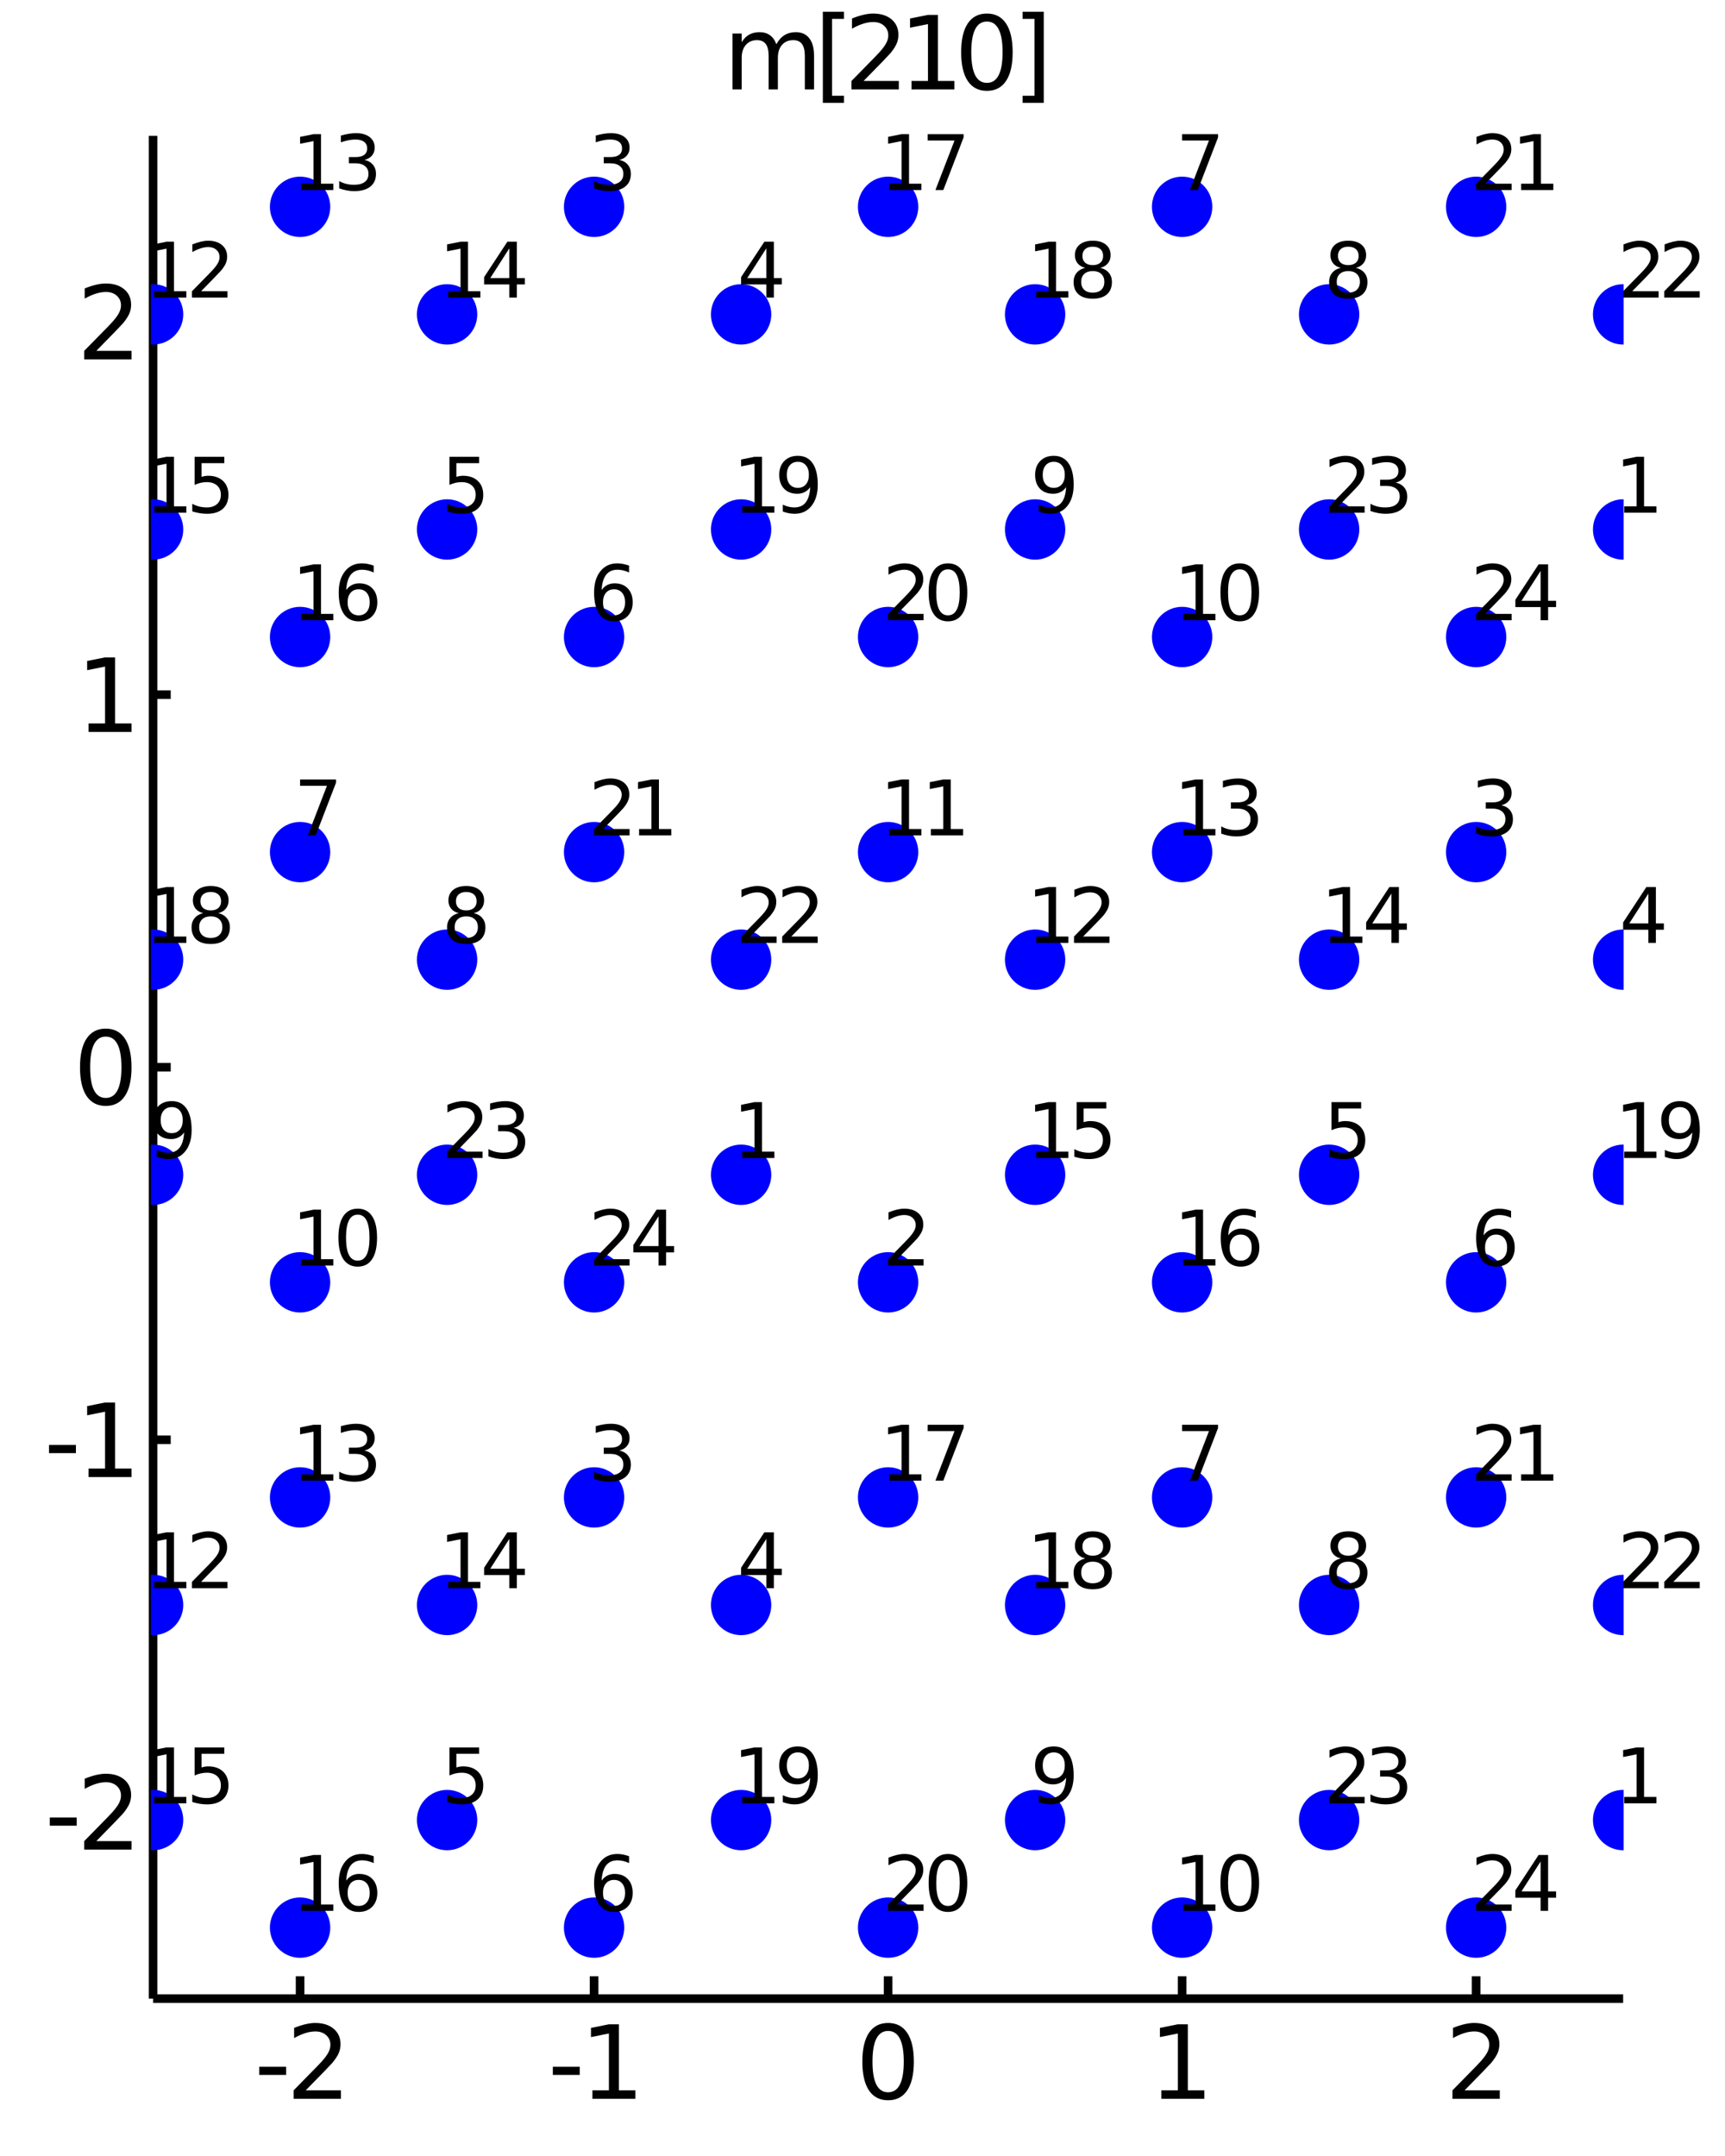 <?xml version="1.0" encoding="utf-8"?>
<svg xmlns="http://www.w3.org/2000/svg" xmlns:xlink="http://www.w3.org/1999/xlink" width="200" height="250" viewBox="0 0 800 1000">
<rect x="0" y="0" width="800" height="1000" fill="#808080" stroke="none"/>
<defs>
  <clipPath id="clip110">
    <rect x="0" y="0" width="800" height="1000"/>
  </clipPath>
</defs>
<path clip-path="url(#clip110)" d="
M0 1000 L800 1000 L800 0 L0 0  Z
  " fill="#ffffff" fill-rule="evenodd" fill-opacity="1"/>
<defs>
  <clipPath id="clip111">
    <rect x="200" y="100" width="701" height="701"/>
  </clipPath>
</defs>
<path clip-path="url(#clip110)" d="
M70.992 927.008 L752.756 927.008 L752.756 62.992 L70.992 62.992  Z
  " fill="#ffffff" fill-rule="evenodd" fill-opacity="1"/>
<defs>
  <clipPath id="clip112">
    <rect x="70" y="62" width="683" height="865"/>
  </clipPath>
</defs>
<polyline clip-path="url(#clip110)" style="stroke:#000000; stroke-width:4; stroke-opacity:1; fill:none" points="
  70.992,927.008 752.756,927.008 
  "/>
<polyline clip-path="url(#clip110)" style="stroke:#000000; stroke-width:4; stroke-opacity:1; fill:none" points="
  70.992,927.008 70.992,62.992 
  "/>
<polyline clip-path="url(#clip110)" style="stroke:#000000; stroke-width:4; stroke-opacity:1; fill:none" points="
  139.169,927.008 139.169,916.64 
  "/>
<polyline clip-path="url(#clip110)" style="stroke:#000000; stroke-width:4; stroke-opacity:1; fill:none" points="
  275.521,927.008 275.521,916.64 
  "/>
<polyline clip-path="url(#clip110)" style="stroke:#000000; stroke-width:4; stroke-opacity:1; fill:none" points="
  411.874,927.008 411.874,916.64 
  "/>
<polyline clip-path="url(#clip110)" style="stroke:#000000; stroke-width:4; stroke-opacity:1; fill:none" points="
  548.227,927.008 548.227,916.64 
  "/>
<polyline clip-path="url(#clip110)" style="stroke:#000000; stroke-width:4; stroke-opacity:1; fill:none" points="
  684.58,927.008 684.58,916.64 
  "/>
<polyline clip-path="url(#clip110)" style="stroke:#000000; stroke-width:4; stroke-opacity:1; fill:none" points="
  70.992,840.606 79.173,840.606 
  "/>
<polyline clip-path="url(#clip110)" style="stroke:#000000; stroke-width:4; stroke-opacity:1; fill:none" points="
  70.992,667.803 79.173,667.803 
  "/>
<polyline clip-path="url(#clip110)" style="stroke:#000000; stroke-width:4; stroke-opacity:1; fill:none" points="
  70.992,495 79.173,495 
  "/>
<polyline clip-path="url(#clip110)" style="stroke:#000000; stroke-width:4; stroke-opacity:1; fill:none" points="
  70.992,322.197 79.173,322.197 
  "/>
<polyline clip-path="url(#clip110)" style="stroke:#000000; stroke-width:4; stroke-opacity:1; fill:none" points="
  70.992,149.394 79.173,149.394 
  "/>
<path clip-path="url(#clip110)" d="M 0 0 M120.222 958.596 L132.699 958.596 L132.699 962.392 L120.222 962.392 L120.222 958.596 Z" fill="#000000" fill-rule="evenodd" fill-opacity="1" /><path clip-path="url(#clip110)" d="M 0 0 M141.796 969.545 L158.115 969.545 L158.115 973.48 L136.171 973.48 L136.171 969.545 Q138.833 966.79 143.416 962.16 Q148.023 957.508 149.203 956.165 Q151.449 953.642 152.328 951.906 Q153.231 950.147 153.231 948.457 Q153.231 945.702 151.286 943.966 Q149.365 942.23 146.263 942.23 Q144.064 942.23 141.611 942.994 Q139.18 943.758 136.402 945.309 L136.402 940.587 Q139.226 939.452 141.68 938.874 Q144.134 938.295 146.171 938.295 Q151.541 938.295 154.736 940.98 Q157.93 943.665 157.93 948.156 Q157.93 950.286 157.12 952.207 Q156.333 954.105 154.226 956.698 Q153.648 957.369 150.546 960.586 Q147.444 963.781 141.796 969.545 Z" fill="#000000" fill-rule="evenodd" fill-opacity="1" /><path clip-path="url(#clip110)" d="M 0 0 M256.389 958.596 L268.866 958.596 L268.866 962.392 L256.389 962.392 L256.389 958.596 Z" fill="#000000" fill-rule="evenodd" fill-opacity="1" /><path clip-path="url(#clip110)" d="M 0 0 M274.746 969.545 L282.385 969.545 L282.385 943.179 L274.075 944.846 L274.075 940.587 L282.338 938.92 L287.014 938.92 L287.014 969.545 L294.653 969.545 L294.653 973.48 L274.746 973.48 L274.746 969.545 Z" fill="#000000" fill-rule="evenodd" fill-opacity="1" /><path clip-path="url(#clip110)" d="M 0 0 M411.874 941.999 Q408.263 941.999 406.434 945.563 Q404.629 949.105 404.629 956.235 Q404.629 963.341 406.434 966.906 Q408.263 970.447 411.874 970.447 Q415.508 970.447 417.314 966.906 Q419.142 963.341 419.142 956.235 Q419.142 949.105 417.314 945.563 Q415.508 941.999 411.874 941.999 M411.874 938.295 Q417.684 938.295 420.74 942.901 Q423.818 947.485 423.818 956.235 Q423.818 964.961 420.74 969.568 Q417.684 974.151 411.874 974.151 Q406.064 974.151 402.985 969.568 Q399.93 964.961 399.93 956.235 Q399.93 947.485 402.985 942.901 Q406.064 938.295 411.874 938.295 Z" fill="#000000" fill-rule="evenodd" fill-opacity="1" /><path clip-path="url(#clip110)" d="M 0 0 M538.609 969.545 L546.248 969.545 L546.248 943.179 L537.937 944.846 L537.937 940.587 L546.201 938.92 L550.877 938.92 L550.877 969.545 L558.516 969.545 L558.516 973.48 L538.609 973.48 L538.609 969.545 Z" fill="#000000" fill-rule="evenodd" fill-opacity="1" /><path clip-path="url(#clip110)" d="M 0 0 M679.232 969.545 L695.552 969.545 L695.552 973.48 L673.607 973.48 L673.607 969.545 Q676.269 966.79 680.853 962.16 Q685.459 957.508 686.64 956.165 Q688.885 953.642 689.765 951.906 Q690.667 950.147 690.667 948.457 Q690.667 945.702 688.723 943.966 Q686.802 942.23 683.7 942.23 Q681.501 942.23 679.047 942.994 Q676.617 943.758 673.839 945.309 L673.839 940.587 Q676.663 939.452 679.117 938.874 Q681.57 938.295 683.607 938.295 Q688.978 938.295 692.172 940.98 Q695.367 943.665 695.367 948.156 Q695.367 950.286 694.556 952.207 Q693.769 954.105 691.663 956.698 Q691.084 957.369 687.982 960.586 Q684.88 963.781 679.232 969.545 Z" fill="#000000" fill-rule="evenodd" fill-opacity="1" /><path clip-path="url(#clip110)" d="M 0 0 M23.099 843.002 L35.576 843.002 L35.576 846.798 L23.099 846.798 L23.099 843.002 Z" fill="#000000" fill-rule="evenodd" fill-opacity="1" /><path clip-path="url(#clip110)" d="M 0 0 M44.673 853.951 L60.992 853.951 L60.992 857.886 L39.048 857.886 L39.048 853.951 Q41.71 851.197 46.293 846.567 Q50.9 841.914 52.08 840.572 Q54.325 838.048 55.205 836.312 Q56.108 834.553 56.108 832.863 Q56.108 830.109 54.163 828.373 Q52.242 826.636 49.14 826.636 Q46.941 826.636 44.488 827.4 Q42.057 828.164 39.279 829.715 L39.279 824.993 Q42.103 823.859 44.557 823.28 Q47.011 822.701 49.048 822.701 Q54.418 822.701 57.612 825.386 Q60.807 828.072 60.807 832.562 Q60.807 834.692 59.997 836.613 Q59.21 838.511 57.103 841.104 Q56.525 841.775 53.423 844.993 Q50.321 848.187 44.673 853.951 Z" fill="#000000" fill-rule="evenodd" fill-opacity="1" /><path clip-path="url(#clip110)" d="M 0 0 M22.728 670.199 L35.205 670.199 L35.205 673.995 L22.728 673.995 L22.728 670.199 Z" fill="#000000" fill-rule="evenodd" fill-opacity="1" /><path clip-path="url(#clip110)" d="M 0 0 M41.085 681.148 L48.724 681.148 L48.724 654.782 L40.413 656.449 L40.413 652.19 L48.677 650.523 L53.353 650.523 L53.353 681.148 L60.992 681.148 L60.992 685.083 L41.085 685.083 L41.085 681.148 Z" fill="#000000" fill-rule="evenodd" fill-opacity="1" /><path clip-path="url(#clip110)" d="M 0 0 M49.048 480.799 Q45.437 480.799 43.608 484.363 Q41.802 487.905 41.802 495.035 Q41.802 502.141 43.608 505.706 Q45.437 509.248 49.048 509.248 Q52.682 509.248 54.487 505.706 Q56.316 502.141 56.316 495.035 Q56.316 487.905 54.487 484.363 Q52.682 480.799 49.048 480.799 M49.048 477.095 Q54.858 477.095 57.913 481.701 Q60.992 486.285 60.992 495.035 Q60.992 503.762 57.913 508.368 Q54.858 512.951 49.048 512.951 Q43.238 512.951 40.159 508.368 Q37.103 503.762 37.103 495.035 Q37.103 486.285 40.159 481.701 Q43.238 477.095 49.048 477.095 Z" fill="#000000" fill-rule="evenodd" fill-opacity="1" /><path clip-path="url(#clip110)" d="M 0 0 M41.085 335.542 L48.724 335.542 L48.724 309.176 L40.413 310.843 L40.413 306.584 L48.677 304.917 L53.353 304.917 L53.353 335.542 L60.992 335.542 L60.992 339.477 L41.085 339.477 L41.085 335.542 Z" fill="#000000" fill-rule="evenodd" fill-opacity="1" /><path clip-path="url(#clip110)" d="M 0 0 M44.673 162.739 L60.992 162.739 L60.992 166.674 L39.048 166.674 L39.048 162.739 Q41.71 159.984 46.293 155.354 Q50.9 150.702 52.08 149.359 Q54.325 146.836 55.205 145.1 Q56.108 143.34 56.108 141.651 Q56.108 138.896 54.163 137.16 Q52.242 135.424 49.14 135.424 Q46.941 135.424 44.488 136.188 Q42.057 136.952 39.279 138.503 L39.279 133.78 Q42.103 132.646 44.557 132.067 Q47.011 131.489 49.048 131.489 Q54.418 131.489 57.612 134.174 Q60.807 136.859 60.807 141.35 Q60.807 143.479 59.997 145.401 Q59.21 147.299 57.103 149.891 Q56.525 150.563 53.423 153.78 Q50.321 156.975 44.673 162.739 Z" fill="#000000" fill-rule="evenodd" fill-opacity="1" /><path clip-path="url(#clip110)" d="M 0 0 M360.034 20.523 Q361.631 17.653 363.853 16.287 Q366.076 14.921 369.085 14.921 Q373.136 14.921 375.335 17.768 Q377.534 20.593 377.534 25.824 L377.534 41.472 L373.252 41.472 L373.252 25.963 Q373.252 22.236 371.932 20.43 Q370.613 18.625 367.904 18.625 Q364.594 18.625 362.673 20.824 Q360.752 23.023 360.752 26.819 L360.752 41.472 L356.469 41.472 L356.469 25.963 Q356.469 22.213 355.15 20.43 Q353.83 18.625 351.076 18.625 Q347.812 18.625 345.891 20.847 Q343.969 23.046 343.969 26.819 L343.969 41.472 L339.687 41.472 L339.687 15.546 L343.969 15.546 L343.969 19.574 Q345.428 17.19 347.465 16.055 Q349.502 14.921 352.303 14.921 Q355.127 14.921 357.094 16.356 Q359.085 17.792 360.034 20.523 Z" fill="#000000" fill-rule="evenodd" fill-opacity="1" /><path clip-path="url(#clip110)" d="M 0 0 M381.608 5.454 L391.423 5.454 L391.423 8.764 L385.867 8.764 L385.867 44.412 L391.423 44.412 L391.423 47.722 L381.608 47.722 L381.608 5.454 Z" fill="#000000" fill-rule="evenodd" fill-opacity="1" /><path clip-path="url(#clip110)" d="M 0 0 M400.52 37.537 L416.839 37.537 L416.839 41.472 L394.895 41.472 L394.895 37.537 Q397.557 34.782 402.14 30.153 Q406.747 25.5 407.927 24.157 Q410.173 21.634 411.052 19.898 Q411.955 18.139 411.955 16.449 Q411.955 13.694 410.011 11.958 Q408.089 10.222 404.987 10.222 Q402.788 10.222 400.335 10.986 Q397.904 11.75 395.126 13.301 L395.126 8.579 Q397.95 7.444 400.404 6.866 Q402.858 6.287 404.895 6.287 Q410.265 6.287 413.46 8.972 Q416.654 11.657 416.654 16.148 Q416.654 18.278 415.844 20.199 Q415.057 22.097 412.95 24.69 Q412.372 25.361 409.27 28.579 Q406.168 31.773 400.52 37.537 Z" fill="#000000" fill-rule="evenodd" fill-opacity="1" /><path clip-path="url(#clip110)" d="M 0 0 M422.719 37.537 L430.358 37.537 L430.358 11.171 L422.048 12.838 L422.048 8.579 L430.311 6.912 L434.987 6.912 L434.987 37.537 L442.626 37.537 L442.626 41.472 L422.719 41.472 L422.719 37.537 Z" fill="#000000" fill-rule="evenodd" fill-opacity="1" /><path clip-path="url(#clip110)" d="M 0 0 M457.696 9.991 Q454.084 9.991 452.256 13.556 Q450.45 17.097 450.45 24.227 Q450.45 31.333 452.256 34.898 Q454.084 38.44 457.696 38.44 Q461.33 38.44 463.135 34.898 Q464.964 31.333 464.964 24.227 Q464.964 17.097 463.135 13.556 Q461.33 9.991 457.696 9.991 M457.696 6.287 Q463.506 6.287 466.561 10.893 Q469.64 15.477 469.64 24.227 Q469.64 32.953 466.561 37.56 Q463.506 42.143 457.696 42.143 Q451.885 42.143 448.807 37.56 Q445.751 32.953 445.751 24.227 Q445.751 15.477 448.807 10.893 Q451.885 6.287 457.696 6.287 Z" fill="#000000" fill-rule="evenodd" fill-opacity="1" /><path clip-path="url(#clip110)" d="M 0 0 M484.061 5.454 L484.061 47.722 L474.246 47.722 L474.246 44.412 L479.779 44.412 L479.779 8.764 L474.246 8.764 L474.246 5.454 L484.061 5.454 Z" fill="#000000" fill-rule="evenodd" fill-opacity="1" /><circle clip-path="url(#clip112)" cx="139.169" cy="894.072" r="14" fill="#0000ff" fill-rule="evenodd" fill-opacity="1" stroke="none"/>
<path clip-path="url(#clip110)" d="M 0 0 M139.672 883.344 L145.401 883.344 L145.401 863.57 L139.169 864.82 L139.169 861.626 L145.366 860.376 L148.873 860.376 L148.873 883.344 L154.602 883.344 L154.602 886.296 L139.672 886.296 L139.672 883.344 Z" fill="#000000" fill-rule="evenodd" fill-opacity="1" /><path clip-path="url(#clip110)" d="M 0 0 M166.338 871.938 Q163.977 871.938 162.589 873.553 Q161.217 875.167 161.217 877.98 Q161.217 880.775 162.589 882.407 Q163.977 884.021 166.338 884.021 Q168.7 884.021 170.071 882.407 Q171.46 880.775 171.46 877.98 Q171.46 875.167 170.071 873.553 Q168.7 871.938 166.338 871.938 M173.3 860.949 L173.3 864.143 Q171.981 863.518 170.627 863.188 Q169.29 862.858 167.97 862.858 Q164.498 862.858 162.658 865.202 Q160.835 867.546 160.575 872.285 Q161.599 870.775 163.144 869.976 Q164.689 869.16 166.547 869.16 Q170.453 869.16 172.71 871.539 Q174.984 873.9 174.984 877.98 Q174.984 881.973 172.623 884.386 Q170.262 886.799 166.338 886.799 Q161.842 886.799 159.464 883.362 Q157.085 879.907 157.085 873.362 Q157.085 867.216 160.002 863.57 Q162.918 859.907 167.832 859.907 Q169.151 859.907 170.488 860.167 Q171.842 860.428 173.3 860.949 Z" fill="#000000" fill-rule="evenodd" fill-opacity="1" /><circle clip-path="url(#clip112)" cx="343.698" cy="544.884" r="14" fill="#0000ff" fill-rule="evenodd" fill-opacity="1" stroke="none"/>
<circle clip-path="url(#clip112)" cx="411.874" cy="594.768" r="14" fill="#0000ff" fill-rule="evenodd" fill-opacity="1" stroke="none"/>
<circle clip-path="url(#clip112)" cx="275.521" cy="694.536" r="14" fill="#0000ff" fill-rule="evenodd" fill-opacity="1" stroke="none"/>
<circle clip-path="url(#clip112)" cx="343.698" cy="744.42" r="14" fill="#0000ff" fill-rule="evenodd" fill-opacity="1" stroke="none"/>
<circle clip-path="url(#clip112)" cx="207.345" cy="844.188" r="14" fill="#0000ff" fill-rule="evenodd" fill-opacity="1" stroke="none"/>
<circle clip-path="url(#clip112)" cx="275.521" cy="894.072" r="14" fill="#0000ff" fill-rule="evenodd" fill-opacity="1" stroke="none"/>
<circle clip-path="url(#clip112)" cx="139.169" cy="395.232" r="14" fill="#0000ff" fill-rule="evenodd" fill-opacity="1" stroke="none"/>
<circle clip-path="url(#clip112)" cx="207.345" cy="445.116" r="14" fill="#0000ff" fill-rule="evenodd" fill-opacity="1" stroke="none"/>
<circle clip-path="url(#clip112)" cx="70.992" cy="544.884" r="14" fill="#0000ff" fill-rule="evenodd" fill-opacity="1" stroke="none"/>
<circle clip-path="url(#clip112)" cx="139.169" cy="594.768" r="14" fill="#0000ff" fill-rule="evenodd" fill-opacity="1" stroke="none"/>
<circle clip-path="url(#clip112)" cx="70.992" cy="744.42" r="14" fill="#0000ff" fill-rule="evenodd" fill-opacity="1" stroke="none"/>
<circle clip-path="url(#clip112)" cx="139.169" cy="694.536" r="14" fill="#0000ff" fill-rule="evenodd" fill-opacity="1" stroke="none"/>
<circle clip-path="url(#clip112)" cx="207.345" cy="744.42" r="14" fill="#0000ff" fill-rule="evenodd" fill-opacity="1" stroke="none"/>
<circle clip-path="url(#clip112)" cx="70.992" cy="844.188" r="14" fill="#0000ff" fill-rule="evenodd" fill-opacity="1" stroke="none"/>
<circle clip-path="url(#clip112)" cx="139.169" cy="295.464" r="14" fill="#0000ff" fill-rule="evenodd" fill-opacity="1" stroke="none"/>
<circle clip-path="url(#clip112)" cx="411.874" cy="694.536" r="14" fill="#0000ff" fill-rule="evenodd" fill-opacity="1" stroke="none"/>
<circle clip-path="url(#clip112)" cx="70.992" cy="445.116" r="14" fill="#0000ff" fill-rule="evenodd" fill-opacity="1" stroke="none"/>
<circle clip-path="url(#clip112)" cx="343.698" cy="844.188" r="14" fill="#0000ff" fill-rule="evenodd" fill-opacity="1" stroke="none"/>
<circle clip-path="url(#clip112)" cx="411.874" cy="894.072" r="14" fill="#0000ff" fill-rule="evenodd" fill-opacity="1" stroke="none"/>
<circle clip-path="url(#clip112)" cx="343.698" cy="445.116" r="14" fill="#0000ff" fill-rule="evenodd" fill-opacity="1" stroke="none"/>
<circle clip-path="url(#clip112)" cx="207.345" cy="544.884" r="14" fill="#0000ff" fill-rule="evenodd" fill-opacity="1" stroke="none"/>
<circle clip-path="url(#clip112)" cx="275.521" cy="594.768" r="14" fill="#0000ff" fill-rule="evenodd" fill-opacity="1" stroke="none"/>
<path clip-path="url(#clip110)" d="M 0 0 M344.201 534.157 L349.93 534.157 L349.93 514.382 L343.698 515.632 L343.698 512.438 L349.896 511.188 L353.402 511.188 L353.402 534.157 L359.132 534.157 L359.132 537.108 L344.201 537.108 L344.201 534.157 Z" fill="#000000" fill-rule="evenodd" fill-opacity="1" /><path clip-path="url(#clip110)" d="M 0 0 M416.093 584.041 L428.332 584.041 L428.332 586.992 L411.874 586.992 L411.874 584.041 Q413.871 581.975 417.308 578.502 Q420.763 575.013 421.648 574.006 Q423.332 572.114 423.992 570.811 Q424.669 569.492 424.669 568.225 Q424.669 566.159 423.211 564.857 Q421.77 563.555 419.443 563.555 Q417.794 563.555 415.954 564.127 Q414.131 564.7 412.048 565.864 L412.048 562.322 Q414.166 561.471 416.006 561.037 Q417.846 560.603 419.374 560.603 Q423.402 560.603 425.798 562.617 Q428.193 564.631 428.193 567.999 Q428.193 569.596 427.586 571.037 Q426.995 572.461 425.416 574.405 Q424.982 574.909 422.655 577.322 Q420.329 579.718 416.093 584.041 Z" fill="#000000" fill-rule="evenodd" fill-opacity="1" /><path clip-path="url(#clip110)" d="M 0 0 M287.24 672.784 Q289.757 673.322 291.164 675.024 Q292.587 676.725 292.587 679.225 Q292.587 683.062 289.948 685.163 Q287.309 687.263 282.448 687.263 Q280.816 687.263 279.08 686.934 Q277.362 686.621 275.521 685.979 L275.521 682.593 Q276.98 683.444 278.716 683.878 Q280.452 684.312 282.344 684.312 Q285.643 684.312 287.361 683.01 Q289.098 681.708 289.098 679.225 Q289.098 676.934 287.483 675.649 Q285.886 674.347 283.021 674.347 L280 674.347 L280 671.465 L283.16 671.465 Q285.747 671.465 287.118 670.441 Q288.49 669.399 288.49 667.454 Q288.49 665.458 287.066 664.399 Q285.66 663.323 283.021 663.323 Q281.58 663.323 279.931 663.635 Q278.282 663.948 276.303 664.607 L276.303 661.482 Q278.299 660.927 280.035 660.649 Q281.789 660.371 283.334 660.371 Q287.327 660.371 289.653 662.194 Q291.98 664 291.98 667.09 Q291.98 669.243 290.747 670.736 Q289.514 672.211 287.24 672.784 Z" fill="#000000" fill-rule="evenodd" fill-opacity="1" /><path clip-path="url(#clip110)" d="M 0 0 M355.399 713.779 L346.545 727.616 L355.399 727.616 L355.399 713.779 M354.479 710.724 L358.889 710.724 L358.889 727.616 L362.586 727.616 L362.586 730.533 L358.889 730.533 L358.889 736.644 L355.399 736.644 L355.399 730.533 L343.698 730.533 L343.698 727.147 L354.479 710.724 Z" fill="#000000" fill-rule="evenodd" fill-opacity="1" /><path clip-path="url(#clip110)" d="M 0 0 M208.439 810.492 L222.206 810.492 L222.206 813.443 L211.65 813.443 L211.65 819.797 Q212.414 819.537 213.178 819.415 Q213.942 819.276 214.706 819.276 Q219.046 819.276 221.581 821.655 Q224.116 824.033 224.116 828.096 Q224.116 832.28 221.511 834.606 Q218.907 836.915 214.168 836.915 Q212.536 836.915 210.834 836.638 Q209.15 836.36 207.345 835.804 L207.345 832.28 Q208.907 833.131 210.574 833.547 Q212.241 833.964 214.098 833.964 Q217.102 833.964 218.855 832.384 Q220.609 830.804 220.609 828.096 Q220.609 825.388 218.855 823.808 Q217.102 822.228 214.098 822.228 Q212.692 822.228 211.286 822.54 Q209.897 822.853 208.439 823.513 L208.439 810.492 Z" fill="#000000" fill-rule="evenodd" fill-opacity="1" /><path clip-path="url(#clip110)" d="M 0 0 M284.775 871.938 Q282.414 871.938 281.025 873.553 Q279.653 875.167 279.653 877.98 Q279.653 880.775 281.025 882.407 Q282.414 884.021 284.775 884.021 Q287.136 884.021 288.507 882.407 Q289.896 880.775 289.896 877.98 Q289.896 875.167 288.507 873.553 Q287.136 871.938 284.775 871.938 M291.736 860.949 L291.736 864.143 Q290.417 863.518 289.063 863.188 Q287.726 862.858 286.407 862.858 Q282.934 862.858 281.094 865.202 Q279.271 867.546 279.011 872.285 Q280.035 870.775 281.58 869.976 Q283.125 869.16 284.983 869.16 Q288.889 869.16 291.146 871.539 Q293.42 873.9 293.42 877.98 Q293.42 881.973 291.059 884.386 Q288.698 886.799 284.775 886.799 Q280.278 886.799 277.9 883.362 Q275.521 879.907 275.521 873.362 Q275.521 867.216 278.438 863.57 Q281.355 859.907 286.268 859.907 Q287.587 859.907 288.924 860.167 Q290.278 860.428 291.736 860.949 Z" fill="#000000" fill-rule="evenodd" fill-opacity="1" /><path clip-path="url(#clip110)" d="M 0 0 M139.169 361.536 L155.835 361.536 L155.835 363.029 L146.425 387.456 L142.762 387.456 L151.616 364.487 L139.169 364.487 L139.169 361.536 Z" fill="#000000" fill-rule="evenodd" fill-opacity="1" /><path clip-path="url(#clip110)" d="M 0 0 M216.234 425.031 Q213.734 425.031 212.293 426.368 Q210.869 427.705 210.869 430.048 Q210.869 432.392 212.293 433.729 Q213.734 435.066 216.234 435.066 Q218.734 435.066 220.175 433.729 Q221.616 432.375 221.616 430.048 Q221.616 427.705 220.175 426.368 Q218.751 425.031 216.234 425.031 M212.727 423.538 Q210.47 422.982 209.203 421.437 Q207.953 419.892 207.953 417.67 Q207.953 414.562 210.157 412.757 Q212.38 410.951 216.234 410.951 Q220.105 410.951 222.31 412.757 Q224.515 414.562 224.515 417.67 Q224.515 419.892 223.248 421.437 Q221.998 422.982 219.758 423.538 Q222.293 424.128 223.699 425.847 Q225.123 427.566 225.123 430.048 Q225.123 433.816 222.814 435.83 Q220.522 437.843 216.234 437.843 Q211.946 437.843 209.637 435.83 Q207.345 433.816 207.345 430.048 Q207.345 427.566 208.768 425.847 Q210.192 424.128 212.727 423.538 M211.442 418 Q211.442 420.014 212.692 421.142 Q213.959 422.271 216.234 422.271 Q218.491 422.271 219.758 421.142 Q221.043 420.014 221.043 418 Q221.043 415.986 219.758 414.858 Q218.491 413.729 216.234 413.729 Q213.959 413.729 212.692 414.858 Q211.442 415.986 211.442 418 Z" fill="#000000" fill-rule="evenodd" fill-opacity="1" /><path clip-path="url(#clip110)" d="M 0 0 M72.659 536.57 L72.659 533.375 Q73.978 534 75.332 534.33 Q76.686 534.66 77.989 534.66 Q81.461 534.66 83.284 532.334 Q85.124 529.99 85.384 525.233 Q84.377 526.726 82.832 527.525 Q81.287 528.323 79.412 528.323 Q75.523 528.323 73.249 525.98 Q70.992 523.618 70.992 519.539 Q70.992 515.546 73.353 513.132 Q75.714 510.719 79.638 510.719 Q84.134 510.719 86.496 514.174 Q88.874 517.612 88.874 524.174 Q88.874 530.302 85.957 533.966 Q83.058 537.611 78.145 537.611 Q76.825 537.611 75.471 537.351 Q74.117 537.091 72.659 536.57 M79.638 525.58 Q81.999 525.58 83.371 523.966 Q84.759 522.351 84.759 519.539 Q84.759 516.743 83.371 515.129 Q81.999 513.497 79.638 513.497 Q77.277 513.497 75.888 515.129 Q74.516 516.743 74.516 519.539 Q74.516 522.351 75.888 523.966 Q77.277 525.58 79.638 525.58 Z" fill="#000000" fill-rule="evenodd" fill-opacity="1" /><path clip-path="url(#clip110)" d="M 0 0 M139.672 584.041 L145.401 584.041 L145.401 564.266 L139.169 565.516 L139.169 562.322 L145.366 561.072 L148.873 561.072 L148.873 584.041 L154.602 584.041 L154.602 586.992 L139.672 586.992 L139.672 584.041 Z" fill="#000000" fill-rule="evenodd" fill-opacity="1" /><path clip-path="url(#clip110)" d="M 0 0 M165.904 563.381 Q163.196 563.381 161.825 566.055 Q160.47 568.711 160.47 574.058 Q160.47 579.388 161.825 582.061 Q163.196 584.718 165.904 584.718 Q168.63 584.718 169.984 582.061 Q171.356 579.388 171.356 574.058 Q171.356 568.711 169.984 566.055 Q168.63 563.381 165.904 563.381 M165.904 560.603 Q170.262 560.603 172.554 564.058 Q174.863 567.496 174.863 574.058 Q174.863 580.603 172.554 584.058 Q170.262 587.495 165.904 587.495 Q161.547 587.495 159.238 584.058 Q156.946 580.603 156.946 574.058 Q156.946 567.496 159.238 564.058 Q161.547 560.603 165.904 560.603 Z" fill="#000000" fill-rule="evenodd" fill-opacity="1" /><path clip-path="url(#clip110)" d="M 0 0 M71.496 733.692 L77.225 733.692 L77.225 713.918 L70.992 715.168 L70.992 711.974 L77.19 710.724 L80.697 710.724 L80.697 733.692 L86.426 733.692 L86.426 736.644 L71.496 736.644 L71.496 733.692 Z" fill="#000000" fill-rule="evenodd" fill-opacity="1" /><path clip-path="url(#clip110)" d="M 0 0 M93.249 733.692 L105.488 733.692 L105.488 736.644 L89.03 736.644 L89.03 733.692 Q91.027 731.627 94.464 728.154 Q97.919 724.665 98.805 723.658 Q100.488 721.765 101.148 720.463 Q101.825 719.144 101.825 717.877 Q101.825 715.811 100.367 714.509 Q98.926 713.206 96.6 713.206 Q94.95 713.206 93.11 713.779 Q91.287 714.352 89.204 715.516 L89.204 711.974 Q91.322 711.123 93.162 710.689 Q95.002 710.255 96.53 710.255 Q100.558 710.255 102.954 712.269 Q105.35 714.283 105.35 717.651 Q105.35 719.248 104.742 720.689 Q104.152 722.113 102.572 724.057 Q102.138 724.561 99.811 726.974 Q97.485 729.37 93.249 733.692 Z" fill="#000000" fill-rule="evenodd" fill-opacity="1" /><path clip-path="url(#clip110)" d="M 0 0 M139.672 683.809 L145.401 683.809 L145.401 664.034 L139.169 665.284 L139.169 662.09 L145.366 660.84 L148.873 660.84 L148.873 683.809 L154.602 683.809 L154.602 686.76 L139.672 686.76 L139.672 683.809 Z" fill="#000000" fill-rule="evenodd" fill-opacity="1" /><path clip-path="url(#clip110)" d="M 0 0 M169.029 672.784 Q171.547 673.322 172.953 675.024 Q174.377 676.725 174.377 679.225 Q174.377 683.062 171.738 685.163 Q169.099 687.263 164.238 687.263 Q162.606 687.263 160.87 686.934 Q159.151 686.621 157.311 685.979 L157.311 682.593 Q158.769 683.444 160.505 683.878 Q162.241 684.312 164.134 684.312 Q167.432 684.312 169.151 683.01 Q170.887 681.708 170.887 679.225 Q170.887 676.934 169.273 675.649 Q167.675 674.347 164.811 674.347 L161.79 674.347 L161.79 671.465 L164.95 671.465 Q167.536 671.465 168.908 670.441 Q170.279 669.399 170.279 667.454 Q170.279 665.458 168.856 664.399 Q167.45 663.323 164.811 663.323 Q163.37 663.323 161.72 663.635 Q160.071 663.948 158.092 664.607 L158.092 661.482 Q160.089 660.927 161.825 660.649 Q163.578 660.371 165.123 660.371 Q169.116 660.371 171.443 662.194 Q173.769 664 173.769 667.09 Q173.769 669.243 172.536 670.736 Q171.304 672.211 169.029 672.784 Z" fill="#000000" fill-rule="evenodd" fill-opacity="1" /><path clip-path="url(#clip110)" d="M 0 0 M207.848 733.692 L213.577 733.692 L213.577 713.918 L207.345 715.168 L207.345 711.974 L213.543 710.724 L217.05 710.724 L217.05 733.692 L222.779 733.692 L222.779 736.644 L207.848 736.644 L207.848 733.692 Z" fill="#000000" fill-rule="evenodd" fill-opacity="1" /><path clip-path="url(#clip110)" d="M 0 0 M236.216 713.779 L227.362 727.616 L236.216 727.616 L236.216 713.779 M235.296 710.724 L239.706 710.724 L239.706 727.616 L243.404 727.616 L243.404 730.533 L239.706 730.533 L239.706 736.644 L236.216 736.644 L236.216 730.533 L224.515 730.533 L224.515 727.147 L235.296 710.724 Z" fill="#000000" fill-rule="evenodd" fill-opacity="1" /><path clip-path="url(#clip110)" d="M 0 0 M71.496 833.46 L77.225 833.46 L77.225 813.686 L70.992 814.936 L70.992 811.742 L77.19 810.492 L80.697 810.492 L80.697 833.46 L86.426 833.46 L86.426 836.412 L71.496 836.412 L71.496 833.46 Z" fill="#000000" fill-rule="evenodd" fill-opacity="1" /><path clip-path="url(#clip110)" d="M 0 0 M90.263 810.492 L104.03 810.492 L104.03 813.443 L93.475 813.443 L93.475 819.797 Q94.239 819.537 95.002 819.415 Q95.766 819.276 96.53 819.276 Q100.87 819.276 103.405 821.655 Q105.94 824.033 105.94 828.096 Q105.94 832.28 103.336 834.606 Q100.732 836.915 95.992 836.915 Q94.36 836.915 92.659 836.638 Q90.975 836.36 89.169 835.804 L89.169 832.28 Q90.732 833.131 92.398 833.547 Q94.065 833.964 95.922 833.964 Q98.926 833.964 100.679 832.384 Q102.433 830.804 102.433 828.096 Q102.433 825.388 100.679 823.808 Q98.926 822.228 95.922 822.228 Q94.516 822.228 93.11 822.54 Q91.721 822.853 90.263 823.513 L90.263 810.492 Z" fill="#000000" fill-rule="evenodd" fill-opacity="1" /><path clip-path="url(#clip110)" d="M 0 0 M139.672 284.737 L145.401 284.737 L145.401 264.963 L139.169 266.213 L139.169 263.018 L145.366 261.768 L148.873 261.768 L148.873 284.737 L154.602 284.737 L154.602 287.688 L139.672 287.688 L139.672 284.737 Z" fill="#000000" fill-rule="evenodd" fill-opacity="1" /><path clip-path="url(#clip110)" d="M 0 0 M166.338 273.331 Q163.977 273.331 162.589 274.945 Q161.217 276.56 161.217 279.372 Q161.217 282.167 162.589 283.799 Q163.977 285.414 166.338 285.414 Q168.7 285.414 170.071 283.799 Q171.46 282.167 171.46 279.372 Q171.46 276.56 170.071 274.945 Q168.7 273.331 166.338 273.331 M173.3 262.341 L173.3 265.535 Q171.981 264.91 170.627 264.581 Q169.29 264.251 167.97 264.251 Q164.498 264.251 162.658 266.594 Q160.835 268.938 160.575 273.678 Q161.599 272.167 163.144 271.369 Q164.689 270.553 166.547 270.553 Q170.453 270.553 172.71 272.931 Q174.984 275.292 174.984 279.372 Q174.984 283.365 172.623 285.778 Q170.262 288.192 166.338 288.192 Q161.842 288.192 159.464 284.754 Q157.085 281.299 157.085 274.754 Q157.085 268.608 160.002 264.963 Q162.918 261.299 167.832 261.299 Q169.151 261.299 170.488 261.56 Q171.842 261.82 173.3 262.341 Z" fill="#000000" fill-rule="evenodd" fill-opacity="1" /><path clip-path="url(#clip110)" d="M 0 0 M412.377 683.809 L418.107 683.809 L418.107 664.034 L411.874 665.284 L411.874 662.09 L418.072 660.84 L421.579 660.84 L421.579 683.809 L427.308 683.809 L427.308 686.76 L412.377 686.76 L412.377 683.809 Z" fill="#000000" fill-rule="evenodd" fill-opacity="1" /><path clip-path="url(#clip110)" d="M 0 0 M430.225 660.84 L446.891 660.84 L446.891 662.333 L437.482 686.76 L433.818 686.76 L442.672 663.791 L430.225 663.791 L430.225 660.84 Z" fill="#000000" fill-rule="evenodd" fill-opacity="1" /><path clip-path="url(#clip110)" d="M 0 0 M71.496 434.389 L77.225 434.389 L77.225 414.614 L70.992 415.864 L70.992 412.67 L77.19 411.42 L80.697 411.42 L80.697 434.389 L86.426 434.389 L86.426 437.34 L71.496 437.34 L71.496 434.389 Z" fill="#000000" fill-rule="evenodd" fill-opacity="1" /><path clip-path="url(#clip110)" d="M 0 0 M97.728 425.031 Q95.228 425.031 93.787 426.368 Q92.364 427.705 92.364 430.048 Q92.364 432.392 93.787 433.729 Q95.228 435.066 97.728 435.066 Q100.228 435.066 101.669 433.729 Q103.11 432.375 103.11 430.048 Q103.11 427.705 101.669 426.368 Q100.245 425.031 97.728 425.031 M94.221 423.538 Q91.964 422.982 90.697 421.437 Q89.447 419.892 89.447 417.67 Q89.447 414.562 91.652 412.757 Q93.874 410.951 97.728 410.951 Q101.6 410.951 103.804 412.757 Q106.009 414.562 106.009 417.67 Q106.009 419.892 104.742 421.437 Q103.492 422.982 101.252 423.538 Q103.787 424.128 105.193 425.847 Q106.617 427.566 106.617 430.048 Q106.617 433.816 104.308 435.83 Q102.016 437.843 97.728 437.843 Q93.44 437.843 91.131 435.83 Q88.839 433.816 88.839 430.048 Q88.839 427.566 90.263 425.847 Q91.686 424.128 94.221 423.538 M92.936 418 Q92.936 420.014 94.186 421.142 Q95.454 422.271 97.728 422.271 Q99.985 422.271 101.252 421.142 Q102.537 420.014 102.537 418 Q102.537 415.986 101.252 414.858 Q99.985 413.729 97.728 413.729 Q95.454 413.729 94.186 414.858 Q92.936 415.986 92.936 418 Z" fill="#000000" fill-rule="evenodd" fill-opacity="1" /><path clip-path="url(#clip110)" d="M 0 0 M344.201 833.46 L349.93 833.46 L349.93 813.686 L343.698 814.936 L343.698 811.742 L349.896 810.492 L353.402 810.492 L353.402 833.46 L359.132 833.46 L359.132 836.412 L344.201 836.412 L344.201 833.46 Z" fill="#000000" fill-rule="evenodd" fill-opacity="1" /><path clip-path="url(#clip110)" d="M 0 0 M363.038 835.874 L363.038 832.679 Q364.357 833.304 365.711 833.634 Q367.066 833.964 368.368 833.964 Q371.84 833.964 373.663 831.638 Q375.503 829.294 375.763 824.537 Q374.756 826.03 373.211 826.829 Q371.666 827.627 369.791 827.627 Q365.902 827.627 363.628 825.283 Q361.371 822.922 361.371 818.842 Q361.371 814.849 363.732 812.436 Q366.093 810.023 370.017 810.023 Q374.513 810.023 376.875 813.478 Q379.253 816.915 379.253 823.478 Q379.253 829.606 376.336 833.269 Q373.437 836.915 368.524 836.915 Q367.204 836.915 365.85 836.655 Q364.496 836.394 363.038 835.874 M370.017 824.884 Q372.378 824.884 373.75 823.27 Q375.138 821.655 375.138 818.842 Q375.138 816.047 373.75 814.433 Q372.378 812.801 370.017 812.801 Q367.656 812.801 366.267 814.433 Q364.895 816.047 364.895 818.842 Q364.895 821.655 366.267 823.27 Q367.656 824.884 370.017 824.884 Z" fill="#000000" fill-rule="evenodd" fill-opacity="1" /><path clip-path="url(#clip110)" d="M 0 0 M416.093 883.344 L428.332 883.344 L428.332 886.296 L411.874 886.296 L411.874 883.344 Q413.871 881.278 417.308 877.806 Q420.763 874.317 421.648 873.31 Q423.332 871.417 423.992 870.115 Q424.669 868.796 424.669 867.529 Q424.669 865.463 423.211 864.16 Q421.77 862.858 419.443 862.858 Q417.794 862.858 415.954 863.431 Q414.131 864.004 412.048 865.167 L412.048 861.626 Q414.166 860.775 416.006 860.341 Q417.846 859.907 419.374 859.907 Q423.402 859.907 425.798 861.921 Q428.193 863.935 428.193 867.303 Q428.193 868.9 427.586 870.341 Q426.995 871.765 425.416 873.709 Q424.982 874.213 422.655 876.626 Q420.329 879.022 416.093 883.344 Z" fill="#000000" fill-rule="evenodd" fill-opacity="1" /><path clip-path="url(#clip110)" d="M 0 0 M439.634 862.685 Q436.926 862.685 435.554 865.358 Q434.2 868.015 434.2 873.362 Q434.2 878.692 435.554 881.365 Q436.926 884.021 439.634 884.021 Q442.36 884.021 443.714 881.365 Q445.086 878.692 445.086 873.362 Q445.086 868.015 443.714 865.358 Q442.36 862.685 439.634 862.685 M439.634 859.907 Q443.992 859.907 446.284 863.362 Q448.593 866.799 448.593 873.362 Q448.593 879.907 446.284 883.362 Q443.992 886.799 439.634 886.799 Q435.277 886.799 432.968 883.362 Q430.676 879.907 430.676 873.362 Q430.676 866.799 432.968 863.362 Q435.277 859.907 439.634 859.907 Z" fill="#000000" fill-rule="evenodd" fill-opacity="1" /><path clip-path="url(#clip110)" d="M 0 0 M347.916 434.389 L360.156 434.389 L360.156 437.34 L343.698 437.34 L343.698 434.389 Q345.694 432.323 349.132 428.85 Q352.586 425.361 353.472 424.354 Q355.156 422.462 355.816 421.16 Q356.493 419.84 356.493 418.573 Q356.493 416.507 355.034 415.205 Q353.593 413.903 351.267 413.903 Q349.618 413.903 347.777 414.476 Q345.955 415.048 343.871 416.212 L343.871 412.67 Q345.989 411.819 347.83 411.385 Q349.67 410.951 351.198 410.951 Q355.225 410.951 357.621 412.965 Q360.017 414.979 360.017 418.347 Q360.017 419.944 359.409 421.385 Q358.819 422.809 357.239 424.753 Q356.805 425.257 354.479 427.67 Q352.152 430.066 347.916 434.389 Z" fill="#000000" fill-rule="evenodd" fill-opacity="1" /><path clip-path="url(#clip110)" d="M 0 0 M366.979 434.389 L379.218 434.389 L379.218 437.34 L362.76 437.34 L362.76 434.389 Q364.757 432.323 368.194 428.85 Q371.649 425.361 372.534 424.354 Q374.218 422.462 374.878 421.16 Q375.555 419.84 375.555 418.573 Q375.555 416.507 374.097 415.205 Q372.656 413.903 370.329 413.903 Q368.68 413.903 366.84 414.476 Q365.017 415.048 362.934 416.212 L362.934 412.67 Q365.052 411.819 366.892 411.385 Q368.732 410.951 370.26 410.951 Q374.288 410.951 376.684 412.965 Q379.079 414.979 379.079 418.347 Q379.079 419.944 378.472 421.385 Q377.881 422.809 376.302 424.753 Q375.868 425.257 373.541 427.67 Q371.215 430.066 366.979 434.389 Z" fill="#000000" fill-rule="evenodd" fill-opacity="1" /><path clip-path="url(#clip110)" d="M 0 0 M211.564 534.157 L223.803 534.157 L223.803 537.108 L207.345 537.108 L207.345 534.157 Q209.341 532.091 212.779 528.618 Q216.234 525.129 217.119 524.122 Q218.803 522.23 219.463 520.928 Q220.14 519.608 220.14 518.341 Q220.14 516.275 218.682 514.973 Q217.241 513.671 214.914 513.671 Q213.265 513.671 211.425 514.244 Q209.602 514.816 207.518 515.98 L207.518 512.438 Q209.637 511.587 211.477 511.153 Q213.317 510.719 214.845 510.719 Q218.873 510.719 221.268 512.733 Q223.664 514.747 223.664 518.115 Q223.664 519.712 223.057 521.153 Q222.466 522.577 220.886 524.521 Q220.452 525.025 218.126 527.438 Q215.8 529.834 211.564 534.157 Z" fill="#000000" fill-rule="evenodd" fill-opacity="1" /><path clip-path="url(#clip110)" d="M 0 0 M238.23 523.132 Q240.747 523.671 242.154 525.372 Q243.577 527.073 243.577 529.573 Q243.577 533.41 240.938 535.511 Q238.3 537.611 233.438 537.611 Q231.807 537.611 230.07 537.282 Q228.352 536.969 226.511 536.327 L226.511 532.941 Q227.97 533.792 229.706 534.226 Q231.442 534.66 233.334 534.66 Q236.633 534.66 238.352 533.358 Q240.088 532.056 240.088 529.573 Q240.088 527.282 238.473 525.997 Q236.876 524.695 234.011 524.695 L230.991 524.695 L230.991 521.813 L234.15 521.813 Q236.737 521.813 238.109 520.789 Q239.48 519.747 239.48 517.803 Q239.48 515.806 238.057 514.747 Q236.65 513.671 234.011 513.671 Q232.57 513.671 230.921 513.983 Q229.272 514.296 227.293 514.955 L227.293 511.83 Q229.289 511.275 231.025 510.997 Q232.779 510.719 234.324 510.719 Q238.317 510.719 240.643 512.542 Q242.97 514.348 242.97 517.438 Q242.97 519.591 241.737 521.084 Q240.504 522.559 238.23 523.132 Z" fill="#000000" fill-rule="evenodd" fill-opacity="1" /><path clip-path="url(#clip110)" d="M 0 0 M279.74 584.041 L291.98 584.041 L291.98 586.992 L275.521 586.992 L275.521 584.041 Q277.518 581.975 280.955 578.502 Q284.41 575.013 285.296 574.006 Q286.98 572.114 287.639 570.811 Q288.316 569.492 288.316 568.225 Q288.316 566.159 286.858 564.857 Q285.417 563.555 283.091 563.555 Q281.441 563.555 279.601 564.127 Q277.778 564.7 275.695 565.864 L275.695 562.322 Q277.813 561.471 279.653 561.037 Q281.493 560.603 283.021 560.603 Q287.049 560.603 289.445 562.617 Q291.841 564.631 291.841 567.999 Q291.841 569.596 291.233 571.037 Q290.643 572.461 289.063 574.405 Q288.629 574.909 286.302 577.322 Q283.976 579.718 279.74 584.041 Z" fill="#000000" fill-rule="evenodd" fill-opacity="1" /><path clip-path="url(#clip110)" d="M 0 0 M305.417 564.127 L296.563 577.964 L305.417 577.964 L305.417 564.127 M304.497 561.072 L308.906 561.072 L308.906 577.964 L312.604 577.964 L312.604 580.881 L308.906 580.881 L308.906 586.992 L305.417 586.992 L305.417 580.881 L293.716 580.881 L293.716 577.495 L304.497 561.072 Z" fill="#000000" fill-rule="evenodd" fill-opacity="1" /><circle clip-path="url(#clip112)" cx="275.521" cy="95.928" r="14" fill="#0000ff" fill-rule="evenodd" fill-opacity="1" stroke="none"/>
<circle clip-path="url(#clip112)" cx="343.698" cy="145.812" r="14" fill="#0000ff" fill-rule="evenodd" fill-opacity="1" stroke="none"/>
<circle clip-path="url(#clip112)" cx="207.345" cy="245.58" r="14" fill="#0000ff" fill-rule="evenodd" fill-opacity="1" stroke="none"/>
<circle clip-path="url(#clip112)" cx="275.521" cy="295.464" r="14" fill="#0000ff" fill-rule="evenodd" fill-opacity="1" stroke="none"/>
<circle clip-path="url(#clip112)" cx="411.874" cy="395.232" r="14" fill="#0000ff" fill-rule="evenodd" fill-opacity="1" stroke="none"/>
<circle clip-path="url(#clip112)" cx="70.992" cy="145.812" r="14" fill="#0000ff" fill-rule="evenodd" fill-opacity="1" stroke="none"/>
<circle clip-path="url(#clip112)" cx="139.169" cy="95.928" r="14" fill="#0000ff" fill-rule="evenodd" fill-opacity="1" stroke="none"/>
<circle clip-path="url(#clip112)" cx="207.345" cy="145.812" r="14" fill="#0000ff" fill-rule="evenodd" fill-opacity="1" stroke="none"/>
<circle clip-path="url(#clip112)" cx="70.992" cy="245.58" r="14" fill="#0000ff" fill-rule="evenodd" fill-opacity="1" stroke="none"/>
<circle clip-path="url(#clip112)" cx="411.874" cy="95.928" r="14" fill="#0000ff" fill-rule="evenodd" fill-opacity="1" stroke="none"/>
<circle clip-path="url(#clip112)" cx="343.698" cy="245.58" r="14" fill="#0000ff" fill-rule="evenodd" fill-opacity="1" stroke="none"/>
<circle clip-path="url(#clip112)" cx="411.874" cy="295.464" r="14" fill="#0000ff" fill-rule="evenodd" fill-opacity="1" stroke="none"/>
<circle clip-path="url(#clip112)" cx="275.521" cy="395.232" r="14" fill="#0000ff" fill-rule="evenodd" fill-opacity="1" stroke="none"/>
<path clip-path="url(#clip110)" d="M 0 0 M287.24 74.177 Q289.757 74.715 291.164 76.416 Q292.587 78.118 292.587 80.618 Q292.587 84.454 289.948 86.555 Q287.309 88.656 282.448 88.656 Q280.816 88.656 279.08 88.326 Q277.362 88.013 275.521 87.371 L275.521 83.986 Q276.98 84.836 278.716 85.27 Q280.452 85.704 282.344 85.704 Q285.643 85.704 287.361 84.402 Q289.098 83.1 289.098 80.618 Q289.098 78.326 287.483 77.041 Q285.886 75.739 283.021 75.739 L280 75.739 L280 72.857 L283.16 72.857 Q285.747 72.857 287.118 71.833 Q288.49 70.791 288.49 68.847 Q288.49 66.85 287.066 65.791 Q285.66 64.715 283.021 64.715 Q281.58 64.715 279.931 65.027 Q278.282 65.34 276.303 66 L276.303 62.875 Q278.299 62.319 280.035 62.041 Q281.789 61.764 283.334 61.764 Q287.327 61.764 289.653 63.586 Q291.98 65.392 291.98 68.482 Q291.98 70.635 290.747 72.128 Q289.514 73.604 287.24 74.177 Z" fill="#000000" fill-rule="evenodd" fill-opacity="1" /><path clip-path="url(#clip110)" d="M 0 0 M355.399 115.172 L346.545 129.008 L355.399 129.008 L355.399 115.172 M354.479 112.116 L358.889 112.116 L358.889 129.008 L362.586 129.008 L362.586 131.925 L358.889 131.925 L358.889 138.036 L355.399 138.036 L355.399 131.925 L343.698 131.925 L343.698 128.54 L354.479 112.116 Z" fill="#000000" fill-rule="evenodd" fill-opacity="1" /><path clip-path="url(#clip110)" d="M 0 0 M208.439 211.884 L222.206 211.884 L222.206 214.836 L211.65 214.836 L211.65 221.19 Q212.414 220.929 213.178 220.808 Q213.942 220.669 214.706 220.669 Q219.046 220.669 221.581 223.047 Q224.116 225.426 224.116 229.488 Q224.116 233.672 221.511 235.999 Q218.907 238.308 214.168 238.308 Q212.536 238.308 210.834 238.03 Q209.15 237.752 207.345 237.197 L207.345 233.672 Q208.907 234.523 210.574 234.94 Q212.241 235.356 214.098 235.356 Q217.102 235.356 218.855 233.776 Q220.609 232.197 220.609 229.488 Q220.609 226.78 218.855 225.2 Q217.102 223.62 214.098 223.62 Q212.692 223.62 211.286 223.933 Q209.897 224.245 208.439 224.905 L208.439 211.884 Z" fill="#000000" fill-rule="evenodd" fill-opacity="1" /><path clip-path="url(#clip110)" d="M 0 0 M284.775 273.331 Q282.414 273.331 281.025 274.945 Q279.653 276.56 279.653 279.372 Q279.653 282.167 281.025 283.799 Q282.414 285.414 284.775 285.414 Q287.136 285.414 288.507 283.799 Q289.896 282.167 289.896 279.372 Q289.896 276.56 288.507 274.945 Q287.136 273.331 284.775 273.331 M291.736 262.341 L291.736 265.535 Q290.417 264.91 289.063 264.581 Q287.726 264.251 286.407 264.251 Q282.934 264.251 281.094 266.594 Q279.271 268.938 279.011 273.678 Q280.035 272.167 281.58 271.369 Q283.125 270.553 284.983 270.553 Q288.889 270.553 291.146 272.931 Q293.42 275.292 293.42 279.372 Q293.42 283.365 291.059 285.778 Q288.698 288.192 284.775 288.192 Q280.278 288.192 277.9 284.754 Q275.521 281.299 275.521 274.754 Q275.521 268.608 278.438 264.963 Q281.355 261.299 286.268 261.299 Q287.587 261.299 288.924 261.56 Q290.278 261.82 291.736 262.341 Z" fill="#000000" fill-rule="evenodd" fill-opacity="1" /><path clip-path="url(#clip110)" d="M 0 0 M412.377 384.505 L418.107 384.505 L418.107 364.73 L411.874 365.98 L411.874 362.786 L418.072 361.536 L421.579 361.536 L421.579 384.505 L427.308 384.505 L427.308 387.456 L412.377 387.456 L412.377 384.505 Z" fill="#000000" fill-rule="evenodd" fill-opacity="1" /><path clip-path="url(#clip110)" d="M 0 0 M431.718 384.505 L437.447 384.505 L437.447 364.73 L431.214 365.98 L431.214 362.786 L437.412 361.536 L440.919 361.536 L440.919 384.505 L446.648 384.505 L446.648 387.456 L431.718 387.456 L431.718 384.505 Z" fill="#000000" fill-rule="evenodd" fill-opacity="1" /><path clip-path="url(#clip110)" d="M 0 0 M71.496 135.085 L77.225 135.085 L77.225 115.311 L70.992 116.561 L70.992 113.366 L77.19 112.116 L80.697 112.116 L80.697 135.085 L86.426 135.085 L86.426 138.036 L71.496 138.036 L71.496 135.085 Z" fill="#000000" fill-rule="evenodd" fill-opacity="1" /><path clip-path="url(#clip110)" d="M 0 0 M93.249 135.085 L105.488 135.085 L105.488 138.036 L89.03 138.036 L89.03 135.085 Q91.027 133.019 94.464 129.547 Q97.919 126.057 98.805 125.05 Q100.488 123.158 101.148 121.856 Q101.825 120.536 101.825 119.269 Q101.825 117.203 100.367 115.901 Q98.926 114.599 96.6 114.599 Q94.95 114.599 93.11 115.172 Q91.287 115.745 89.204 116.908 L89.204 113.366 Q91.322 112.515 93.162 112.081 Q95.002 111.647 96.53 111.647 Q100.558 111.647 102.954 113.661 Q105.35 115.675 105.35 119.043 Q105.35 120.64 104.742 122.081 Q104.152 123.505 102.572 125.449 Q102.138 125.953 99.811 128.366 Q97.485 130.762 93.249 135.085 Z" fill="#000000" fill-rule="evenodd" fill-opacity="1" /><path clip-path="url(#clip110)" d="M 0 0 M139.672 85.201 L145.401 85.201 L145.401 65.427 L139.169 66.677 L139.169 63.482 L145.366 62.232 L148.873 62.232 L148.873 85.201 L154.602 85.201 L154.602 88.152 L139.672 88.152 L139.672 85.201 Z" fill="#000000" fill-rule="evenodd" fill-opacity="1" /><path clip-path="url(#clip110)" d="M 0 0 M169.029 74.177 Q171.547 74.715 172.953 76.416 Q174.377 78.118 174.377 80.618 Q174.377 84.454 171.738 86.555 Q169.099 88.656 164.238 88.656 Q162.606 88.656 160.87 88.326 Q159.151 88.013 157.311 87.371 L157.311 83.986 Q158.769 84.836 160.505 85.27 Q162.241 85.704 164.134 85.704 Q167.432 85.704 169.151 84.402 Q170.887 83.1 170.887 80.618 Q170.887 78.326 169.273 77.041 Q167.675 75.739 164.811 75.739 L161.79 75.739 L161.79 72.857 L164.95 72.857 Q167.536 72.857 168.908 71.833 Q170.279 70.791 170.279 68.847 Q170.279 66.85 168.856 65.791 Q167.45 64.715 164.811 64.715 Q163.37 64.715 161.72 65.027 Q160.071 65.34 158.092 66 L158.092 62.875 Q160.089 62.319 161.825 62.041 Q163.578 61.764 165.123 61.764 Q169.116 61.764 171.443 63.586 Q173.769 65.392 173.769 68.482 Q173.769 70.635 172.536 72.128 Q171.304 73.604 169.029 74.177 Z" fill="#000000" fill-rule="evenodd" fill-opacity="1" /><path clip-path="url(#clip110)" d="M 0 0 M207.848 135.085 L213.577 135.085 L213.577 115.311 L207.345 116.561 L207.345 113.366 L213.543 112.116 L217.05 112.116 L217.05 135.085 L222.779 135.085 L222.779 138.036 L207.848 138.036 L207.848 135.085 Z" fill="#000000" fill-rule="evenodd" fill-opacity="1" /><path clip-path="url(#clip110)" d="M 0 0 M236.216 115.172 L227.362 129.008 L236.216 129.008 L236.216 115.172 M235.296 112.116 L239.706 112.116 L239.706 129.008 L243.404 129.008 L243.404 131.925 L239.706 131.925 L239.706 138.036 L236.216 138.036 L236.216 131.925 L224.515 131.925 L224.515 128.54 L235.296 112.116 Z" fill="#000000" fill-rule="evenodd" fill-opacity="1" /><path clip-path="url(#clip110)" d="M 0 0 M71.496 234.853 L77.225 234.853 L77.225 215.079 L70.992 216.329 L70.992 213.134 L77.19 211.884 L80.697 211.884 L80.697 234.853 L86.426 234.853 L86.426 237.804 L71.496 237.804 L71.496 234.853 Z" fill="#000000" fill-rule="evenodd" fill-opacity="1" /><path clip-path="url(#clip110)" d="M 0 0 M90.263 211.884 L104.03 211.884 L104.03 214.836 L93.475 214.836 L93.475 221.19 Q94.239 220.929 95.002 220.808 Q95.766 220.669 96.53 220.669 Q100.87 220.669 103.405 223.047 Q105.94 225.426 105.94 229.488 Q105.94 233.672 103.336 235.999 Q100.732 238.308 95.992 238.308 Q94.36 238.308 92.659 238.03 Q90.975 237.752 89.169 237.197 L89.169 233.672 Q90.732 234.523 92.398 234.94 Q94.065 235.356 95.922 235.356 Q98.926 235.356 100.679 233.776 Q102.433 232.197 102.433 229.488 Q102.433 226.78 100.679 225.2 Q98.926 223.62 95.922 223.62 Q94.516 223.62 93.11 223.933 Q91.721 224.245 90.263 224.905 L90.263 211.884 Z" fill="#000000" fill-rule="evenodd" fill-opacity="1" /><path clip-path="url(#clip110)" d="M 0 0 M412.377 85.201 L418.107 85.201 L418.107 65.427 L411.874 66.677 L411.874 63.482 L418.072 62.232 L421.579 62.232 L421.579 85.201 L427.308 85.201 L427.308 88.152 L412.377 88.152 L412.377 85.201 Z" fill="#000000" fill-rule="evenodd" fill-opacity="1" /><path clip-path="url(#clip110)" d="M 0 0 M430.225 62.232 L446.891 62.232 L446.891 63.725 L437.482 88.152 L433.818 88.152 L442.672 65.184 L430.225 65.184 L430.225 62.232 Z" fill="#000000" fill-rule="evenodd" fill-opacity="1" /><path clip-path="url(#clip110)" d="M 0 0 M344.201 234.853 L349.93 234.853 L349.93 215.079 L343.698 216.329 L343.698 213.134 L349.896 211.884 L353.402 211.884 L353.402 234.853 L359.132 234.853 L359.132 237.804 L344.201 237.804 L344.201 234.853 Z" fill="#000000" fill-rule="evenodd" fill-opacity="1" /><path clip-path="url(#clip110)" d="M 0 0 M363.038 237.266 L363.038 234.072 Q364.357 234.697 365.711 235.026 Q367.066 235.356 368.368 235.356 Q371.84 235.356 373.663 233.03 Q375.503 230.686 375.763 225.929 Q374.756 227.422 373.211 228.221 Q371.666 229.019 369.791 229.019 Q365.902 229.019 363.628 226.676 Q361.371 224.315 361.371 220.235 Q361.371 216.242 363.732 213.829 Q366.093 211.415 370.017 211.415 Q374.513 211.415 376.875 214.87 Q379.253 218.308 379.253 224.87 Q379.253 230.999 376.336 234.662 Q373.437 238.308 368.524 238.308 Q367.204 238.308 365.85 238.047 Q364.496 237.787 363.038 237.266 M370.017 226.276 Q372.378 226.276 373.75 224.662 Q375.138 223.047 375.138 220.235 Q375.138 217.44 373.75 215.825 Q372.378 214.193 370.017 214.193 Q367.656 214.193 366.267 215.825 Q364.895 217.44 364.895 220.235 Q364.895 223.047 366.267 224.662 Q367.656 226.276 370.017 226.276 Z" fill="#000000" fill-rule="evenodd" fill-opacity="1" /><path clip-path="url(#clip110)" d="M 0 0 M416.093 284.737 L428.332 284.737 L428.332 287.688 L411.874 287.688 L411.874 284.737 Q413.871 282.671 417.308 279.199 Q420.763 275.709 421.648 274.702 Q423.332 272.81 423.992 271.508 Q424.669 270.188 424.669 268.921 Q424.669 266.855 423.211 265.553 Q421.77 264.251 419.443 264.251 Q417.794 264.251 415.954 264.824 Q414.131 265.397 412.048 266.56 L412.048 263.018 Q414.166 262.167 416.006 261.733 Q417.846 261.299 419.374 261.299 Q423.402 261.299 425.798 263.313 Q428.193 265.327 428.193 268.695 Q428.193 270.292 427.586 271.733 Q426.995 273.157 425.416 275.101 Q424.982 275.605 422.655 278.018 Q420.329 280.414 416.093 284.737 Z" fill="#000000" fill-rule="evenodd" fill-opacity="1" /><path clip-path="url(#clip110)" d="M 0 0 M439.634 264.077 Q436.926 264.077 435.554 266.751 Q434.2 269.407 434.2 274.754 Q434.2 280.084 435.554 282.758 Q436.926 285.414 439.634 285.414 Q442.36 285.414 443.714 282.758 Q445.086 280.084 445.086 274.754 Q445.086 269.407 443.714 266.751 Q442.36 264.077 439.634 264.077 M439.634 261.299 Q443.992 261.299 446.284 264.754 Q448.593 268.192 448.593 274.754 Q448.593 281.299 446.284 284.754 Q443.992 288.192 439.634 288.192 Q435.277 288.192 432.968 284.754 Q430.676 281.299 430.676 274.754 Q430.676 268.192 432.968 264.754 Q435.277 261.299 439.634 261.299 Z" fill="#000000" fill-rule="evenodd" fill-opacity="1" /><path clip-path="url(#clip110)" d="M 0 0 M279.74 384.505 L291.98 384.505 L291.98 387.456 L275.521 387.456 L275.521 384.505 Q277.518 382.439 280.955 378.967 Q284.41 375.477 285.296 374.47 Q286.98 372.578 287.639 371.276 Q288.316 369.956 288.316 368.689 Q288.316 366.623 286.858 365.321 Q285.417 364.019 283.091 364.019 Q281.441 364.019 279.601 364.592 Q277.778 365.165 275.695 366.328 L275.695 362.786 Q277.813 361.935 279.653 361.501 Q281.493 361.067 283.021 361.067 Q287.049 361.067 289.445 363.081 Q291.841 365.095 291.841 368.463 Q291.841 370.06 291.233 371.501 Q290.643 372.925 289.063 374.869 Q288.629 375.373 286.302 377.786 Q283.976 380.182 279.74 384.505 Z" fill="#000000" fill-rule="evenodd" fill-opacity="1" /><path clip-path="url(#clip110)" d="M 0 0 M296.389 384.505 L302.118 384.505 L302.118 364.73 L295.886 365.98 L295.886 362.786 L302.084 361.536 L305.591 361.536 L305.591 384.505 L311.32 384.505 L311.32 387.456 L296.389 387.456 L296.389 384.505 Z" fill="#000000" fill-rule="evenodd" fill-opacity="1" /><circle clip-path="url(#clip112)" cx="752.756" cy="844.188" r="14" fill="#0000ff" fill-rule="evenodd" fill-opacity="1" stroke="none"/>
<circle clip-path="url(#clip112)" cx="548.227" cy="694.536" r="14" fill="#0000ff" fill-rule="evenodd" fill-opacity="1" stroke="none"/>
<circle clip-path="url(#clip112)" cx="616.403" cy="744.42" r="14" fill="#0000ff" fill-rule="evenodd" fill-opacity="1" stroke="none"/>
<circle clip-path="url(#clip112)" cx="480.05" cy="844.188" r="14" fill="#0000ff" fill-rule="evenodd" fill-opacity="1" stroke="none"/>
<circle clip-path="url(#clip112)" cx="548.227" cy="894.072" r="14" fill="#0000ff" fill-rule="evenodd" fill-opacity="1" stroke="none"/>
<circle clip-path="url(#clip112)" cx="548.227" cy="594.768" r="14" fill="#0000ff" fill-rule="evenodd" fill-opacity="1" stroke="none"/>
<circle clip-path="url(#clip112)" cx="480.05" cy="744.42" r="14" fill="#0000ff" fill-rule="evenodd" fill-opacity="1" stroke="none"/>
<circle clip-path="url(#clip112)" cx="752.756" cy="744.42" r="14" fill="#0000ff" fill-rule="evenodd" fill-opacity="1" stroke="none"/>
<circle clip-path="url(#clip112)" cx="616.403" cy="844.188" r="14" fill="#0000ff" fill-rule="evenodd" fill-opacity="1" stroke="none"/>
<circle clip-path="url(#clip112)" cx="684.58" cy="894.072" r="14" fill="#0000ff" fill-rule="evenodd" fill-opacity="1" stroke="none"/>
<path clip-path="url(#clip110)" d="M 0 0 M753.259 833.46 L758.989 833.46 L758.989 813.686 L752.756 814.936 L752.756 811.742 L758.954 810.492 L762.461 810.492 L762.461 833.46 L768.19 833.46 L768.19 836.412 L753.259 836.412 L753.259 833.46 Z" fill="#000000" fill-rule="evenodd" fill-opacity="1" /><path clip-path="url(#clip110)" d="M 0 0 M548.227 660.84 L564.893 660.84 L564.893 662.333 L555.484 686.76 L551.821 686.76 L560.675 663.791 L548.227 663.791 L548.227 660.84 Z" fill="#000000" fill-rule="evenodd" fill-opacity="1" /><path clip-path="url(#clip110)" d="M 0 0 M625.292 724.335 Q622.792 724.335 621.351 725.672 Q619.927 727.008 619.927 729.352 Q619.927 731.696 621.351 733.033 Q622.792 734.37 625.292 734.37 Q627.792 734.37 629.233 733.033 Q630.674 731.679 630.674 729.352 Q630.674 727.008 629.233 725.672 Q627.809 724.335 625.292 724.335 M621.785 722.842 Q619.528 722.286 618.261 720.741 Q617.011 719.196 617.011 716.974 Q617.011 713.866 619.216 712.061 Q621.438 710.255 625.292 710.255 Q629.163 710.255 631.368 712.061 Q633.573 713.866 633.573 716.974 Q633.573 719.196 632.306 720.741 Q631.056 722.286 628.816 722.842 Q631.351 723.432 632.757 725.151 Q634.181 726.87 634.181 729.352 Q634.181 733.12 631.872 735.133 Q629.58 737.147 625.292 737.147 Q621.004 737.147 618.695 735.133 Q616.403 733.12 616.403 729.352 Q616.403 726.87 617.827 725.151 Q619.25 723.432 621.785 722.842 M620.5 717.304 Q620.5 719.318 621.75 720.446 Q623.018 721.574 625.292 721.574 Q627.549 721.574 628.816 720.446 Q630.101 719.318 630.101 717.304 Q630.101 715.29 628.816 714.161 Q627.549 713.033 625.292 713.033 Q623.018 713.033 621.75 714.161 Q620.5 715.29 620.5 717.304 Z" fill="#000000" fill-rule="evenodd" fill-opacity="1" /><path clip-path="url(#clip110)" d="M 0 0 M481.717 835.874 L481.717 832.679 Q483.036 833.304 484.391 833.634 Q485.745 833.964 487.047 833.964 Q490.519 833.964 492.342 831.638 Q494.182 829.294 494.443 824.537 Q493.436 826.03 491.891 826.829 Q490.345 827.627 488.47 827.627 Q484.582 827.627 482.307 825.283 Q480.05 822.922 480.05 818.842 Q480.05 814.849 482.411 812.436 Q484.773 810.023 488.696 810.023 Q493.193 810.023 495.554 813.478 Q497.932 816.915 497.932 823.478 Q497.932 829.606 495.016 833.269 Q492.116 836.915 487.203 836.915 Q485.884 836.915 484.53 836.655 Q483.175 836.394 481.717 835.874 M488.696 824.884 Q491.057 824.884 492.429 823.27 Q493.818 821.655 493.818 818.842 Q493.818 816.047 492.429 814.433 Q491.057 812.801 488.696 812.801 Q486.335 812.801 484.946 814.433 Q483.575 816.047 483.575 818.842 Q483.575 821.655 484.946 823.27 Q486.335 824.884 488.696 824.884 Z" fill="#000000" fill-rule="evenodd" fill-opacity="1" /><path clip-path="url(#clip110)" d="M 0 0 M548.73 883.344 L554.459 883.344 L554.459 863.57 L548.227 864.82 L548.227 861.626 L554.425 860.376 L557.932 860.376 L557.932 883.344 L563.661 883.344 L563.661 886.296 L548.73 886.296 L548.73 883.344 Z" fill="#000000" fill-rule="evenodd" fill-opacity="1" /><path clip-path="url(#clip110)" d="M 0 0 M574.963 862.685 Q572.254 862.685 570.883 865.358 Q569.529 868.015 569.529 873.362 Q569.529 878.692 570.883 881.365 Q572.254 884.021 574.963 884.021 Q577.688 884.021 579.043 881.365 Q580.414 878.692 580.414 873.362 Q580.414 868.015 579.043 865.358 Q577.688 862.685 574.963 862.685 M574.963 859.907 Q579.32 859.907 581.612 863.362 Q583.921 866.799 583.921 873.362 Q583.921 879.907 581.612 883.362 Q579.32 886.799 574.963 886.799 Q570.605 886.799 568.296 883.362 Q566.004 879.907 566.004 873.362 Q566.004 866.799 568.296 863.362 Q570.605 859.907 574.963 859.907 Z" fill="#000000" fill-rule="evenodd" fill-opacity="1" /><path clip-path="url(#clip110)" d="M 0 0 M548.73 584.041 L554.459 584.041 L554.459 564.266 L548.227 565.516 L548.227 562.322 L554.425 561.072 L557.932 561.072 L557.932 584.041 L563.661 584.041 L563.661 586.992 L548.73 586.992 L548.73 584.041 Z" fill="#000000" fill-rule="evenodd" fill-opacity="1" /><path clip-path="url(#clip110)" d="M 0 0 M575.397 572.634 Q573.036 572.634 571.647 574.249 Q570.275 575.864 570.275 578.676 Q570.275 581.471 571.647 583.103 Q573.036 584.718 575.397 584.718 Q577.758 584.718 579.129 583.103 Q580.518 581.471 580.518 578.676 Q580.518 575.864 579.129 574.249 Q577.758 572.634 575.397 572.634 M582.359 561.645 L582.359 564.839 Q581.039 564.214 579.685 563.884 Q578.348 563.555 577.029 563.555 Q573.556 563.555 571.716 565.898 Q569.893 568.242 569.633 572.982 Q570.657 571.471 572.202 570.673 Q573.747 569.857 575.605 569.857 Q579.511 569.857 581.768 572.235 Q584.043 574.596 584.043 578.676 Q584.043 582.669 581.681 585.082 Q579.32 587.495 575.397 587.495 Q570.9 587.495 568.522 584.058 Q566.143 580.603 566.143 574.058 Q566.143 567.912 569.06 564.266 Q571.977 560.603 576.89 560.603 Q578.209 560.603 579.546 560.864 Q580.9 561.124 582.359 561.645 Z" fill="#000000" fill-rule="evenodd" fill-opacity="1" /><path clip-path="url(#clip110)" d="M 0 0 M480.554 733.692 L486.283 733.692 L486.283 713.918 L480.05 715.168 L480.05 711.974 L486.248 710.724 L489.755 710.724 L489.755 733.692 L495.484 733.692 L495.484 736.644 L480.554 736.644 L480.554 733.692 Z" fill="#000000" fill-rule="evenodd" fill-opacity="1" /><path clip-path="url(#clip110)" d="M 0 0 M506.786 724.335 Q504.286 724.335 502.845 725.672 Q501.422 727.008 501.422 729.352 Q501.422 731.696 502.845 733.033 Q504.286 734.37 506.786 734.37 Q509.286 734.37 510.727 733.033 Q512.168 731.679 512.168 729.352 Q512.168 727.008 510.727 725.672 Q509.304 724.335 506.786 724.335 M503.279 722.842 Q501.023 722.286 499.755 720.741 Q498.505 719.196 498.505 716.974 Q498.505 713.866 500.71 712.061 Q502.932 710.255 506.786 710.255 Q510.658 710.255 512.863 712.061 Q515.068 713.866 515.068 716.974 Q515.068 719.196 513.8 720.741 Q512.55 722.286 510.311 722.842 Q512.845 723.432 514.252 725.151 Q515.675 726.87 515.675 729.352 Q515.675 733.12 513.366 735.133 Q511.075 737.147 506.786 737.147 Q502.498 737.147 500.189 735.133 Q497.898 733.12 497.898 729.352 Q497.898 726.87 499.321 725.151 Q500.745 723.432 503.279 722.842 M501.995 717.304 Q501.995 719.318 503.245 720.446 Q504.512 721.574 506.786 721.574 Q509.043 721.574 510.311 720.446 Q511.595 719.318 511.595 717.304 Q511.595 715.29 510.311 714.161 Q509.043 713.033 506.786 713.033 Q504.512 713.033 503.245 714.161 Q501.995 715.29 501.995 717.304 Z" fill="#000000" fill-rule="evenodd" fill-opacity="1" /><path clip-path="url(#clip110)" d="M 0 0 M756.975 733.692 L769.214 733.692 L769.214 736.644 L752.756 736.644 L752.756 733.692 Q754.752 731.627 758.19 728.154 Q761.645 724.665 762.53 723.658 Q764.214 721.765 764.874 720.463 Q765.551 719.144 765.551 717.877 Q765.551 715.811 764.093 714.509 Q762.652 713.206 760.325 713.206 Q758.676 713.206 756.836 713.779 Q755.013 714.352 752.93 715.516 L752.93 711.974 Q755.048 711.123 756.888 710.689 Q758.728 710.255 760.256 710.255 Q764.284 710.255 766.679 712.269 Q769.075 714.283 769.075 717.651 Q769.075 719.248 768.468 720.689 Q767.877 722.113 766.297 724.057 Q765.863 724.561 763.537 726.974 Q761.211 729.37 756.975 733.692 Z" fill="#000000" fill-rule="evenodd" fill-opacity="1" /><path clip-path="url(#clip110)" d="M 0 0 M776.037 733.692 L788.277 733.692 L788.277 736.644 L771.818 736.644 L771.818 733.692 Q773.815 731.627 777.252 728.154 Q780.707 724.665 781.593 723.658 Q783.277 721.765 783.936 720.463 Q784.613 719.144 784.613 717.877 Q784.613 715.811 783.155 714.509 Q781.714 713.206 779.388 713.206 Q777.738 713.206 775.898 713.779 Q774.075 714.352 771.992 715.516 L771.992 711.974 Q774.11 711.123 775.95 710.689 Q777.79 710.255 779.318 710.255 Q783.346 710.255 785.742 712.269 Q788.138 714.283 788.138 717.651 Q788.138 719.248 787.53 720.689 Q786.94 722.113 785.36 724.057 Q784.926 724.561 782.599 726.974 Q780.273 729.37 776.037 733.692 Z" fill="#000000" fill-rule="evenodd" fill-opacity="1" /><path clip-path="url(#clip110)" d="M 0 0 M620.622 833.46 L632.861 833.46 L632.861 836.412 L616.403 836.412 L616.403 833.46 Q618.4 831.394 621.837 827.922 Q625.292 824.433 626.177 823.426 Q627.861 821.533 628.521 820.231 Q629.198 818.912 629.198 817.645 Q629.198 815.579 627.74 814.277 Q626.299 812.974 623.973 812.974 Q622.323 812.974 620.483 813.547 Q618.66 814.12 616.577 815.283 L616.577 811.742 Q618.695 810.891 620.535 810.457 Q622.375 810.023 623.903 810.023 Q627.931 810.023 630.327 812.037 Q632.723 814.051 632.723 817.419 Q632.723 819.016 632.115 820.457 Q631.525 821.881 629.945 823.825 Q629.511 824.329 627.184 826.742 Q624.858 829.138 620.622 833.46 Z" fill="#000000" fill-rule="evenodd" fill-opacity="1" /><path clip-path="url(#clip110)" d="M 0 0 M647.288 822.436 Q649.806 822.974 651.212 824.676 Q652.636 826.377 652.636 828.877 Q652.636 832.714 649.997 834.815 Q647.358 836.915 642.497 836.915 Q640.865 836.915 639.129 836.585 Q637.41 836.273 635.57 835.631 L635.57 832.245 Q637.028 833.096 638.764 833.53 Q640.5 833.964 642.393 833.964 Q645.691 833.964 647.41 832.662 Q649.146 831.36 649.146 828.877 Q649.146 826.585 647.531 825.301 Q645.934 823.999 643.07 823.999 L640.049 823.999 L640.049 821.117 L643.209 821.117 Q645.795 821.117 647.167 820.092 Q648.538 819.051 648.538 817.106 Q648.538 815.11 647.115 814.051 Q645.709 812.974 643.07 812.974 Q641.629 812.974 639.979 813.287 Q638.33 813.599 636.351 814.259 L636.351 811.134 Q638.347 810.579 640.084 810.301 Q641.837 810.023 643.382 810.023 Q647.375 810.023 649.702 811.846 Q652.028 813.652 652.028 816.742 Q652.028 818.895 650.795 820.388 Q649.563 821.863 647.288 822.436 Z" fill="#000000" fill-rule="evenodd" fill-opacity="1" /><path clip-path="url(#clip110)" d="M 0 0 M688.798 883.344 L701.038 883.344 L701.038 886.296 L684.58 886.296 L684.58 883.344 Q686.576 881.278 690.014 877.806 Q693.468 874.317 694.354 873.31 Q696.038 871.417 696.698 870.115 Q697.375 868.796 697.375 867.529 Q697.375 865.463 695.916 864.16 Q694.475 862.858 692.149 862.858 Q690.5 862.858 688.659 863.431 Q686.836 864.004 684.753 865.167 L684.753 861.626 Q686.871 860.775 688.711 860.341 Q690.552 859.907 692.079 859.907 Q696.107 859.907 698.503 861.921 Q700.899 863.935 700.899 867.303 Q700.899 868.9 700.291 870.341 Q699.701 871.765 698.121 873.709 Q697.687 874.213 695.361 876.626 Q693.034 879.022 688.798 883.344 Z" fill="#000000" fill-rule="evenodd" fill-opacity="1" /><path clip-path="url(#clip110)" d="M 0 0 M714.475 863.431 L705.621 877.268 L714.475 877.268 L714.475 863.431 M713.555 860.376 L717.965 860.376 L717.965 877.268 L721.663 877.268 L721.663 880.185 L717.965 880.185 L717.965 886.296 L714.475 886.296 L714.475 880.185 L702.774 880.185 L702.774 876.799 L713.555 860.376 Z" fill="#000000" fill-rule="evenodd" fill-opacity="1" /><circle clip-path="url(#clip112)" cx="752.756" cy="245.58" r="14" fill="#0000ff" fill-rule="evenodd" fill-opacity="1" stroke="none"/>
<circle clip-path="url(#clip112)" cx="684.58" cy="395.232" r="14" fill="#0000ff" fill-rule="evenodd" fill-opacity="1" stroke="none"/>
<circle clip-path="url(#clip112)" cx="752.756" cy="445.116" r="14" fill="#0000ff" fill-rule="evenodd" fill-opacity="1" stroke="none"/>
<circle clip-path="url(#clip112)" cx="616.403" cy="544.884" r="14" fill="#0000ff" fill-rule="evenodd" fill-opacity="1" stroke="none"/>
<circle clip-path="url(#clip112)" cx="684.58" cy="594.768" r="14" fill="#0000ff" fill-rule="evenodd" fill-opacity="1" stroke="none"/>
<circle clip-path="url(#clip112)" cx="548.227" cy="95.928" r="14" fill="#0000ff" fill-rule="evenodd" fill-opacity="1" stroke="none"/>
<circle clip-path="url(#clip112)" cx="616.403" cy="145.812" r="14" fill="#0000ff" fill-rule="evenodd" fill-opacity="1" stroke="none"/>
<circle clip-path="url(#clip112)" cx="480.05" cy="245.58" r="14" fill="#0000ff" fill-rule="evenodd" fill-opacity="1" stroke="none"/>
<circle clip-path="url(#clip112)" cx="548.227" cy="295.464" r="14" fill="#0000ff" fill-rule="evenodd" fill-opacity="1" stroke="none"/>
<circle clip-path="url(#clip112)" cx="480.05" cy="445.116" r="14" fill="#0000ff" fill-rule="evenodd" fill-opacity="1" stroke="none"/>
<circle clip-path="url(#clip112)" cx="548.227" cy="395.232" r="14" fill="#0000ff" fill-rule="evenodd" fill-opacity="1" stroke="none"/>
<circle clip-path="url(#clip112)" cx="616.403" cy="445.116" r="14" fill="#0000ff" fill-rule="evenodd" fill-opacity="1" stroke="none"/>
<circle clip-path="url(#clip112)" cx="480.05" cy="544.884" r="14" fill="#0000ff" fill-rule="evenodd" fill-opacity="1" stroke="none"/>
<circle clip-path="url(#clip112)" cx="480.05" cy="145.812" r="14" fill="#0000ff" fill-rule="evenodd" fill-opacity="1" stroke="none"/>
<circle clip-path="url(#clip112)" cx="752.756" cy="544.884" r="14" fill="#0000ff" fill-rule="evenodd" fill-opacity="1" stroke="none"/>
<circle clip-path="url(#clip112)" cx="684.58" cy="694.536" r="14" fill="#0000ff" fill-rule="evenodd" fill-opacity="1" stroke="none"/>
<circle clip-path="url(#clip112)" cx="752.756" cy="145.812" r="14" fill="#0000ff" fill-rule="evenodd" fill-opacity="1" stroke="none"/>
<circle clip-path="url(#clip112)" cx="616.403" cy="245.58" r="14" fill="#0000ff" fill-rule="evenodd" fill-opacity="1" stroke="none"/>
<circle clip-path="url(#clip112)" cx="684.58" cy="295.464" r="14" fill="#0000ff" fill-rule="evenodd" fill-opacity="1" stroke="none"/>
<path clip-path="url(#clip110)" d="M 0 0 M753.259 234.853 L758.989 234.853 L758.989 215.079 L752.756 216.329 L752.756 213.134 L758.954 211.884 L762.461 211.884 L762.461 234.853 L768.19 234.853 L768.19 237.804 L753.259 237.804 L753.259 234.853 Z" fill="#000000" fill-rule="evenodd" fill-opacity="1" /><path clip-path="url(#clip110)" d="M 0 0 M696.298 373.48 Q698.816 374.019 700.222 375.72 Q701.645 377.421 701.645 379.921 Q701.645 383.758 699.007 385.859 Q696.368 387.96 691.507 387.96 Q689.875 387.96 688.139 387.63 Q686.42 387.317 684.58 386.675 L684.58 383.289 Q686.038 384.14 687.774 384.574 Q689.51 385.008 691.402 385.008 Q694.701 385.008 696.42 383.706 Q698.156 382.404 698.156 379.921 Q698.156 377.63 696.541 376.345 Q694.944 375.043 692.079 375.043 L689.059 375.043 L689.059 372.161 L692.218 372.161 Q694.805 372.161 696.177 371.137 Q697.548 370.095 697.548 368.151 Q697.548 366.154 696.125 365.095 Q694.718 364.019 692.079 364.019 Q690.639 364.019 688.989 364.331 Q687.34 364.644 685.361 365.303 L685.361 362.178 Q687.357 361.623 689.093 361.345 Q690.847 361.067 692.392 361.067 Q696.385 361.067 698.711 362.89 Q701.038 364.696 701.038 367.786 Q701.038 369.939 699.805 371.432 Q698.573 372.908 696.298 373.48 Z" fill="#000000" fill-rule="evenodd" fill-opacity="1" /><path clip-path="url(#clip110)" d="M 0 0 M764.457 414.476 L755.603 428.312 L764.457 428.312 L764.457 414.476 M763.537 411.42 L767.947 411.42 L767.947 428.312 L771.645 428.312 L771.645 431.229 L767.947 431.229 L767.947 437.34 L764.457 437.34 L764.457 431.229 L752.756 431.229 L752.756 427.844 L763.537 411.42 Z" fill="#000000" fill-rule="evenodd" fill-opacity="1" /><path clip-path="url(#clip110)" d="M 0 0 M617.497 511.188 L631.264 511.188 L631.264 514.139 L620.709 514.139 L620.709 520.493 Q621.473 520.233 622.236 520.112 Q623 519.973 623.764 519.973 Q628.104 519.973 630.639 522.351 Q633.174 524.73 633.174 528.792 Q633.174 532.976 630.57 535.302 Q627.966 537.611 623.226 537.611 Q621.594 537.611 619.893 537.334 Q618.209 537.056 616.403 536.5 L616.403 532.976 Q617.966 533.827 619.632 534.243 Q621.299 534.66 623.157 534.66 Q626.16 534.66 627.914 533.08 Q629.667 531.5 629.667 528.792 Q629.667 526.084 627.914 524.504 Q626.16 522.924 623.157 522.924 Q621.75 522.924 620.344 523.237 Q618.955 523.549 617.497 524.209 L617.497 511.188 Z" fill="#000000" fill-rule="evenodd" fill-opacity="1" /><path clip-path="url(#clip110)" d="M 0 0 M693.833 572.634 Q691.472 572.634 690.083 574.249 Q688.711 575.864 688.711 578.676 Q688.711 581.471 690.083 583.103 Q691.472 584.718 693.833 584.718 Q696.194 584.718 697.566 583.103 Q698.954 581.471 698.954 578.676 Q698.954 575.864 697.566 574.249 Q696.194 572.634 693.833 572.634 M700.795 561.645 L700.795 564.839 Q699.475 564.214 698.121 563.884 Q696.784 563.555 695.465 563.555 Q691.993 563.555 690.152 565.898 Q688.33 568.242 688.069 572.982 Q689.093 571.471 690.639 570.673 Q692.184 569.857 694.041 569.857 Q697.948 569.857 700.204 572.235 Q702.479 574.596 702.479 578.676 Q702.479 582.669 700.118 585.082 Q697.757 587.495 693.833 587.495 Q689.336 587.495 686.958 584.058 Q684.58 580.603 684.58 574.058 Q684.58 567.912 687.496 564.266 Q690.413 560.603 695.326 560.603 Q696.645 560.603 697.982 560.864 Q699.336 561.124 700.795 561.645 Z" fill="#000000" fill-rule="evenodd" fill-opacity="1" /><path clip-path="url(#clip110)" d="M 0 0 M548.227 62.232 L564.893 62.232 L564.893 63.725 L555.484 88.152 L551.821 88.152 L560.675 65.184 L548.227 65.184 L548.227 62.232 Z" fill="#000000" fill-rule="evenodd" fill-opacity="1" /><path clip-path="url(#clip110)" d="M 0 0 M625.292 125.727 Q622.792 125.727 621.351 127.064 Q619.927 128.401 619.927 130.745 Q619.927 133.088 621.351 134.425 Q622.792 135.762 625.292 135.762 Q627.792 135.762 629.233 134.425 Q630.674 133.071 630.674 130.745 Q630.674 128.401 629.233 127.064 Q627.809 125.727 625.292 125.727 M621.785 124.234 Q619.528 123.679 618.261 122.134 Q617.011 120.588 617.011 118.366 Q617.011 115.259 619.216 113.453 Q621.438 111.647 625.292 111.647 Q629.163 111.647 631.368 113.453 Q633.573 115.259 633.573 118.366 Q633.573 120.588 632.306 122.134 Q631.056 123.679 628.816 124.234 Q631.351 124.824 632.757 126.543 Q634.181 128.262 634.181 130.745 Q634.181 134.512 631.872 136.526 Q629.58 138.54 625.292 138.54 Q621.004 138.54 618.695 136.526 Q616.403 134.512 616.403 130.745 Q616.403 128.262 617.827 126.543 Q619.25 124.824 621.785 124.234 M620.5 118.696 Q620.5 120.71 621.75 121.838 Q623.018 122.967 625.292 122.967 Q627.549 122.967 628.816 121.838 Q630.101 120.71 630.101 118.696 Q630.101 116.682 628.816 115.554 Q627.549 114.425 625.292 114.425 Q623.018 114.425 621.75 115.554 Q620.5 116.682 620.5 118.696 Z" fill="#000000" fill-rule="evenodd" fill-opacity="1" /><path clip-path="url(#clip110)" d="M 0 0 M481.717 237.266 L481.717 234.072 Q483.036 234.697 484.391 235.026 Q485.745 235.356 487.047 235.356 Q490.519 235.356 492.342 233.03 Q494.182 230.686 494.443 225.929 Q493.436 227.422 491.891 228.221 Q490.345 229.019 488.47 229.019 Q484.582 229.019 482.307 226.676 Q480.05 224.315 480.05 220.235 Q480.05 216.242 482.411 213.829 Q484.773 211.415 488.696 211.415 Q493.193 211.415 495.554 214.87 Q497.932 218.308 497.932 224.87 Q497.932 230.999 495.016 234.662 Q492.116 238.308 487.203 238.308 Q485.884 238.308 484.53 238.047 Q483.175 237.787 481.717 237.266 M488.696 226.276 Q491.057 226.276 492.429 224.662 Q493.818 223.047 493.818 220.235 Q493.818 217.44 492.429 215.825 Q491.057 214.193 488.696 214.193 Q486.335 214.193 484.946 215.825 Q483.575 217.44 483.575 220.235 Q483.575 223.047 484.946 224.662 Q486.335 226.276 488.696 226.276 Z" fill="#000000" fill-rule="evenodd" fill-opacity="1" /><path clip-path="url(#clip110)" d="M 0 0 M548.73 284.737 L554.459 284.737 L554.459 264.963 L548.227 266.213 L548.227 263.018 L554.425 261.768 L557.932 261.768 L557.932 284.737 L563.661 284.737 L563.661 287.688 L548.73 287.688 L548.73 284.737 Z" fill="#000000" fill-rule="evenodd" fill-opacity="1" /><path clip-path="url(#clip110)" d="M 0 0 M574.963 264.077 Q572.254 264.077 570.883 266.751 Q569.529 269.407 569.529 274.754 Q569.529 280.084 570.883 282.758 Q572.254 285.414 574.963 285.414 Q577.688 285.414 579.043 282.758 Q580.414 280.084 580.414 274.754 Q580.414 269.407 579.043 266.751 Q577.688 264.077 574.963 264.077 M574.963 261.299 Q579.32 261.299 581.612 264.754 Q583.921 268.192 583.921 274.754 Q583.921 281.299 581.612 284.754 Q579.32 288.192 574.963 288.192 Q570.605 288.192 568.296 284.754 Q566.004 281.299 566.004 274.754 Q566.004 268.192 568.296 264.754 Q570.605 261.299 574.963 261.299 Z" fill="#000000" fill-rule="evenodd" fill-opacity="1" /><path clip-path="url(#clip110)" d="M 0 0 M480.554 434.389 L486.283 434.389 L486.283 414.614 L480.05 415.864 L480.05 412.67 L486.248 411.42 L489.755 411.42 L489.755 434.389 L495.484 434.389 L495.484 437.34 L480.554 437.34 L480.554 434.389 Z" fill="#000000" fill-rule="evenodd" fill-opacity="1" /><path clip-path="url(#clip110)" d="M 0 0 M502.307 434.389 L514.547 434.389 L514.547 437.34 L498.088 437.34 L498.088 434.389 Q500.085 432.323 503.522 428.85 Q506.977 425.361 507.863 424.354 Q509.547 422.462 510.206 421.16 Q510.884 419.84 510.884 418.573 Q510.884 416.507 509.425 415.205 Q507.984 413.903 505.658 413.903 Q504.009 413.903 502.168 414.476 Q500.345 415.048 498.262 416.212 L498.262 412.67 Q500.38 411.819 502.22 411.385 Q504.061 410.951 505.588 410.951 Q509.616 410.951 512.012 412.965 Q514.408 414.979 514.408 418.347 Q514.408 419.944 513.8 421.385 Q513.21 422.809 511.63 424.753 Q511.196 425.257 508.87 427.67 Q506.543 430.066 502.307 434.389 Z" fill="#000000" fill-rule="evenodd" fill-opacity="1" /><path clip-path="url(#clip110)" d="M 0 0 M548.73 384.505 L554.459 384.505 L554.459 364.73 L548.227 365.98 L548.227 362.786 L554.425 361.536 L557.932 361.536 L557.932 384.505 L563.661 384.505 L563.661 387.456 L548.73 387.456 L548.73 384.505 Z" fill="#000000" fill-rule="evenodd" fill-opacity="1" /><path clip-path="url(#clip110)" d="M 0 0 M578.088 373.48 Q580.605 374.019 582.011 375.72 Q583.435 377.421 583.435 379.921 Q583.435 383.758 580.796 385.859 Q578.157 387.96 573.296 387.96 Q571.664 387.96 569.928 387.63 Q568.209 387.317 566.369 386.675 L566.369 383.289 Q567.827 384.14 569.563 384.574 Q571.3 385.008 573.192 385.008 Q576.491 385.008 578.209 383.706 Q579.945 382.404 579.945 379.921 Q579.945 377.63 578.331 376.345 Q576.734 375.043 573.869 375.043 L570.848 375.043 L570.848 372.161 L574.008 372.161 Q576.595 372.161 577.966 371.137 Q579.338 370.095 579.338 368.151 Q579.338 366.154 577.914 365.095 Q576.508 364.019 573.869 364.019 Q572.428 364.019 570.779 364.331 Q569.129 364.644 567.15 365.303 L567.15 362.178 Q569.147 361.623 570.883 361.345 Q572.636 361.067 574.181 361.067 Q578.175 361.067 580.501 362.89 Q582.827 364.696 582.827 367.786 Q582.827 369.939 581.595 371.432 Q580.362 372.908 578.088 373.48 Z" fill="#000000" fill-rule="evenodd" fill-opacity="1" /><path clip-path="url(#clip110)" d="M 0 0 M616.907 434.389 L622.636 434.389 L622.636 414.614 L616.403 415.864 L616.403 412.67 L622.601 411.42 L626.108 411.42 L626.108 434.389 L631.837 434.389 L631.837 437.34 L616.907 437.34 L616.907 434.389 Z" fill="#000000" fill-rule="evenodd" fill-opacity="1" /><path clip-path="url(#clip110)" d="M 0 0 M645.275 414.476 L636.42 428.312 L645.275 428.312 L645.275 414.476 M644.354 411.42 L648.764 411.42 L648.764 428.312 L652.462 428.312 L652.462 431.229 L648.764 431.229 L648.764 437.34 L645.275 437.34 L645.275 431.229 L633.573 431.229 L633.573 427.844 L644.354 411.42 Z" fill="#000000" fill-rule="evenodd" fill-opacity="1" /><path clip-path="url(#clip110)" d="M 0 0 M480.554 534.157 L486.283 534.157 L486.283 514.382 L480.05 515.632 L480.05 512.438 L486.248 511.188 L489.755 511.188 L489.755 534.157 L495.484 534.157 L495.484 537.108 L480.554 537.108 L480.554 534.157 Z" fill="#000000" fill-rule="evenodd" fill-opacity="1" /><path clip-path="url(#clip110)" d="M 0 0 M499.321 511.188 L513.088 511.188 L513.088 514.139 L502.533 514.139 L502.533 520.493 Q503.297 520.233 504.061 520.112 Q504.825 519.973 505.588 519.973 Q509.929 519.973 512.463 522.351 Q514.998 524.73 514.998 528.792 Q514.998 532.976 512.394 535.302 Q509.79 537.611 505.05 537.611 Q503.418 537.611 501.717 537.334 Q500.033 537.056 498.227 536.5 L498.227 532.976 Q499.79 533.827 501.457 534.243 Q503.123 534.66 504.981 534.66 Q507.984 534.66 509.738 533.08 Q511.491 531.5 511.491 528.792 Q511.491 526.084 509.738 524.504 Q507.984 522.924 504.981 522.924 Q503.575 522.924 502.168 523.237 Q500.779 523.549 499.321 524.209 L499.321 511.188 Z" fill="#000000" fill-rule="evenodd" fill-opacity="1" /><path clip-path="url(#clip110)" d="M 0 0 M480.554 135.085 L486.283 135.085 L486.283 115.311 L480.05 116.561 L480.05 113.366 L486.248 112.116 L489.755 112.116 L489.755 135.085 L495.484 135.085 L495.484 138.036 L480.554 138.036 L480.554 135.085 Z" fill="#000000" fill-rule="evenodd" fill-opacity="1" /><path clip-path="url(#clip110)" d="M 0 0 M506.786 125.727 Q504.286 125.727 502.845 127.064 Q501.422 128.401 501.422 130.745 Q501.422 133.088 502.845 134.425 Q504.286 135.762 506.786 135.762 Q509.286 135.762 510.727 134.425 Q512.168 133.071 512.168 130.745 Q512.168 128.401 510.727 127.064 Q509.304 125.727 506.786 125.727 M503.279 124.234 Q501.023 123.679 499.755 122.134 Q498.505 120.588 498.505 118.366 Q498.505 115.259 500.71 113.453 Q502.932 111.647 506.786 111.647 Q510.658 111.647 512.863 113.453 Q515.068 115.259 515.068 118.366 Q515.068 120.588 513.8 122.134 Q512.55 123.679 510.311 124.234 Q512.845 124.824 514.252 126.543 Q515.675 128.262 515.675 130.745 Q515.675 134.512 513.366 136.526 Q511.075 138.54 506.786 138.54 Q502.498 138.54 500.189 136.526 Q497.898 134.512 497.898 130.745 Q497.898 128.262 499.321 126.543 Q500.745 124.824 503.279 124.234 M501.995 118.696 Q501.995 120.71 503.245 121.838 Q504.512 122.967 506.786 122.967 Q509.043 122.967 510.311 121.838 Q511.595 120.71 511.595 118.696 Q511.595 116.682 510.311 115.554 Q509.043 114.425 506.786 114.425 Q504.512 114.425 503.245 115.554 Q501.995 116.682 501.995 118.696 Z" fill="#000000" fill-rule="evenodd" fill-opacity="1" /><path clip-path="url(#clip110)" d="M 0 0 M753.259 534.157 L758.989 534.157 L758.989 514.382 L752.756 515.632 L752.756 512.438 L758.954 511.188 L762.461 511.188 L762.461 534.157 L768.19 534.157 L768.19 537.108 L753.259 537.108 L753.259 534.157 Z" fill="#000000" fill-rule="evenodd" fill-opacity="1" /><path clip-path="url(#clip110)" d="M 0 0 M772.096 536.57 L772.096 533.375 Q773.416 534 774.77 534.33 Q776.124 534.66 777.426 534.66 Q780.898 534.66 782.721 532.334 Q784.561 529.99 784.822 525.233 Q783.815 526.726 782.27 527.525 Q780.725 528.323 778.85 528.323 Q774.961 528.323 772.686 525.98 Q770.429 523.618 770.429 519.539 Q770.429 515.546 772.791 513.132 Q775.152 510.719 779.075 510.719 Q783.572 510.719 785.933 514.174 Q788.311 517.612 788.311 524.174 Q788.311 530.302 785.395 533.966 Q782.495 537.611 777.582 537.611 Q776.263 537.611 774.909 537.351 Q773.554 537.091 772.096 536.57 M779.075 525.58 Q781.436 525.58 782.808 523.966 Q784.197 522.351 784.197 519.539 Q784.197 516.743 782.808 515.129 Q781.436 513.497 779.075 513.497 Q776.714 513.497 775.325 515.129 Q773.954 516.743 773.954 519.539 Q773.954 522.351 775.325 523.966 Q776.714 525.58 779.075 525.58 Z" fill="#000000" fill-rule="evenodd" fill-opacity="1" /><path clip-path="url(#clip110)" d="M 0 0 M688.798 683.809 L701.038 683.809 L701.038 686.76 L684.58 686.76 L684.58 683.809 Q686.576 681.743 690.014 678.27 Q693.468 674.781 694.354 673.774 Q696.038 671.881 696.698 670.579 Q697.375 669.26 697.375 667.993 Q697.375 665.927 695.916 664.625 Q694.475 663.323 692.149 663.323 Q690.5 663.323 688.659 663.895 Q686.836 664.468 684.753 665.632 L684.753 662.09 Q686.871 661.239 688.711 660.805 Q690.552 660.371 692.079 660.371 Q696.107 660.371 698.503 662.385 Q700.899 664.399 700.899 667.767 Q700.899 669.364 700.291 670.805 Q699.701 672.229 698.121 674.173 Q697.687 674.677 695.361 677.09 Q693.034 679.486 688.798 683.809 Z" fill="#000000" fill-rule="evenodd" fill-opacity="1" /><path clip-path="url(#clip110)" d="M 0 0 M705.447 683.809 L711.177 683.809 L711.177 664.034 L704.944 665.284 L704.944 662.09 L711.142 660.84 L714.649 660.84 L714.649 683.809 L720.378 683.809 L720.378 686.76 L705.447 686.76 L705.447 683.809 Z" fill="#000000" fill-rule="evenodd" fill-opacity="1" /><path clip-path="url(#clip110)" d="M 0 0 M756.975 135.085 L769.214 135.085 L769.214 138.036 L752.756 138.036 L752.756 135.085 Q754.752 133.019 758.19 129.547 Q761.645 126.057 762.53 125.05 Q764.214 123.158 764.874 121.856 Q765.551 120.536 765.551 119.269 Q765.551 117.203 764.093 115.901 Q762.652 114.599 760.325 114.599 Q758.676 114.599 756.836 115.172 Q755.013 115.745 752.93 116.908 L752.93 113.366 Q755.048 112.515 756.888 112.081 Q758.728 111.647 760.256 111.647 Q764.284 111.647 766.679 113.661 Q769.075 115.675 769.075 119.043 Q769.075 120.64 768.468 122.081 Q767.877 123.505 766.297 125.449 Q765.863 125.953 763.537 128.366 Q761.211 130.762 756.975 135.085 Z" fill="#000000" fill-rule="evenodd" fill-opacity="1" /><path clip-path="url(#clip110)" d="M 0 0 M776.037 135.085 L788.277 135.085 L788.277 138.036 L771.818 138.036 L771.818 135.085 Q773.815 133.019 777.252 129.547 Q780.707 126.057 781.593 125.05 Q783.277 123.158 783.936 121.856 Q784.613 120.536 784.613 119.269 Q784.613 117.203 783.155 115.901 Q781.714 114.599 779.388 114.599 Q777.738 114.599 775.898 115.172 Q774.075 115.745 771.992 116.908 L771.992 113.366 Q774.11 112.515 775.95 112.081 Q777.79 111.647 779.318 111.647 Q783.346 111.647 785.742 113.661 Q788.138 115.675 788.138 119.043 Q788.138 120.64 787.53 122.081 Q786.94 123.505 785.36 125.449 Q784.926 125.953 782.599 128.366 Q780.273 130.762 776.037 135.085 Z" fill="#000000" fill-rule="evenodd" fill-opacity="1" /><path clip-path="url(#clip110)" d="M 0 0 M620.622 234.853 L632.861 234.853 L632.861 237.804 L616.403 237.804 L616.403 234.853 Q618.4 232.787 621.837 229.315 Q625.292 225.825 626.177 224.818 Q627.861 222.926 628.521 221.624 Q629.198 220.304 629.198 219.037 Q629.198 216.971 627.74 215.669 Q626.299 214.367 623.973 214.367 Q622.323 214.367 620.483 214.94 Q618.66 215.513 616.577 216.676 L616.577 213.134 Q618.695 212.283 620.535 211.849 Q622.375 211.415 623.903 211.415 Q627.931 211.415 630.327 213.429 Q632.723 215.443 632.723 218.811 Q632.723 220.408 632.115 221.849 Q631.525 223.273 629.945 225.217 Q629.511 225.721 627.184 228.134 Q624.858 230.53 620.622 234.853 Z" fill="#000000" fill-rule="evenodd" fill-opacity="1" /><path clip-path="url(#clip110)" d="M 0 0 M647.288 223.829 Q649.806 224.367 651.212 226.068 Q652.636 227.769 652.636 230.269 Q652.636 234.106 649.997 236.207 Q647.358 238.308 642.497 238.308 Q640.865 238.308 639.129 237.978 Q637.41 237.665 635.57 237.023 L635.57 233.637 Q637.028 234.488 638.764 234.922 Q640.5 235.356 642.393 235.356 Q645.691 235.356 647.41 234.054 Q649.146 232.752 649.146 230.269 Q649.146 227.978 647.531 226.693 Q645.934 225.391 643.07 225.391 L640.049 225.391 L640.049 222.509 L643.209 222.509 Q645.795 222.509 647.167 221.485 Q648.538 220.443 648.538 218.499 Q648.538 216.502 647.115 215.443 Q645.709 214.367 643.07 214.367 Q641.629 214.367 639.979 214.679 Q638.33 214.992 636.351 215.651 L636.351 212.526 Q638.347 211.971 640.084 211.693 Q641.837 211.415 643.382 211.415 Q647.375 211.415 649.702 213.238 Q652.028 215.044 652.028 218.134 Q652.028 220.287 650.795 221.78 Q649.563 223.256 647.288 223.829 Z" fill="#000000" fill-rule="evenodd" fill-opacity="1" /><path clip-path="url(#clip110)" d="M 0 0 M688.798 284.737 L701.038 284.737 L701.038 287.688 L684.58 287.688 L684.58 284.737 Q686.576 282.671 690.014 279.199 Q693.468 275.709 694.354 274.702 Q696.038 272.81 696.698 271.508 Q697.375 270.188 697.375 268.921 Q697.375 266.855 695.916 265.553 Q694.475 264.251 692.149 264.251 Q690.5 264.251 688.659 264.824 Q686.836 265.397 684.753 266.56 L684.753 263.018 Q686.871 262.167 688.711 261.733 Q690.552 261.299 692.079 261.299 Q696.107 261.299 698.503 263.313 Q700.899 265.327 700.899 268.695 Q700.899 270.292 700.291 271.733 Q699.701 273.157 698.121 275.101 Q697.687 275.605 695.361 278.018 Q693.034 280.414 688.798 284.737 Z" fill="#000000" fill-rule="evenodd" fill-opacity="1" /><path clip-path="url(#clip110)" d="M 0 0 M714.475 264.824 L705.621 278.66 L714.475 278.66 L714.475 264.824 M713.555 261.768 L717.965 261.768 L717.965 278.66 L721.663 278.66 L721.663 281.577 L717.965 281.577 L717.965 287.688 L714.475 287.688 L714.475 281.577 L702.774 281.577 L702.774 278.192 L713.555 261.768 Z" fill="#000000" fill-rule="evenodd" fill-opacity="1" /><circle clip-path="url(#clip112)" cx="684.58" cy="95.928" r="14" fill="#0000ff" fill-rule="evenodd" fill-opacity="1" stroke="none"/>
<path clip-path="url(#clip110)" d="M 0 0 M688.798 85.201 L701.038 85.201 L701.038 88.152 L684.58 88.152 L684.58 85.201 Q686.576 83.135 690.014 79.663 Q693.468 76.173 694.354 75.166 Q696.038 73.274 696.698 71.972 Q697.375 70.652 697.375 69.385 Q697.375 67.319 695.916 66.017 Q694.475 64.715 692.149 64.715 Q690.5 64.715 688.659 65.288 Q686.836 65.861 684.753 67.024 L684.753 63.482 Q686.871 62.632 688.711 62.197 Q690.552 61.764 692.079 61.764 Q696.107 61.764 698.503 63.777 Q700.899 65.791 700.899 69.159 Q700.899 70.757 700.291 72.197 Q699.701 73.621 698.121 75.566 Q697.687 76.069 695.361 78.482 Q693.034 80.878 688.798 85.201 Z" fill="#000000" fill-rule="evenodd" fill-opacity="1" /><path clip-path="url(#clip110)" d="M 0 0 M705.447 85.201 L711.177 85.201 L711.177 65.427 L704.944 66.677 L704.944 63.482 L711.142 62.232 L714.649 62.232 L714.649 85.201 L720.378 85.201 L720.378 88.152 L705.447 88.152 L705.447 85.201 Z" fill="#000000" fill-rule="evenodd" fill-opacity="1" /></svg>
